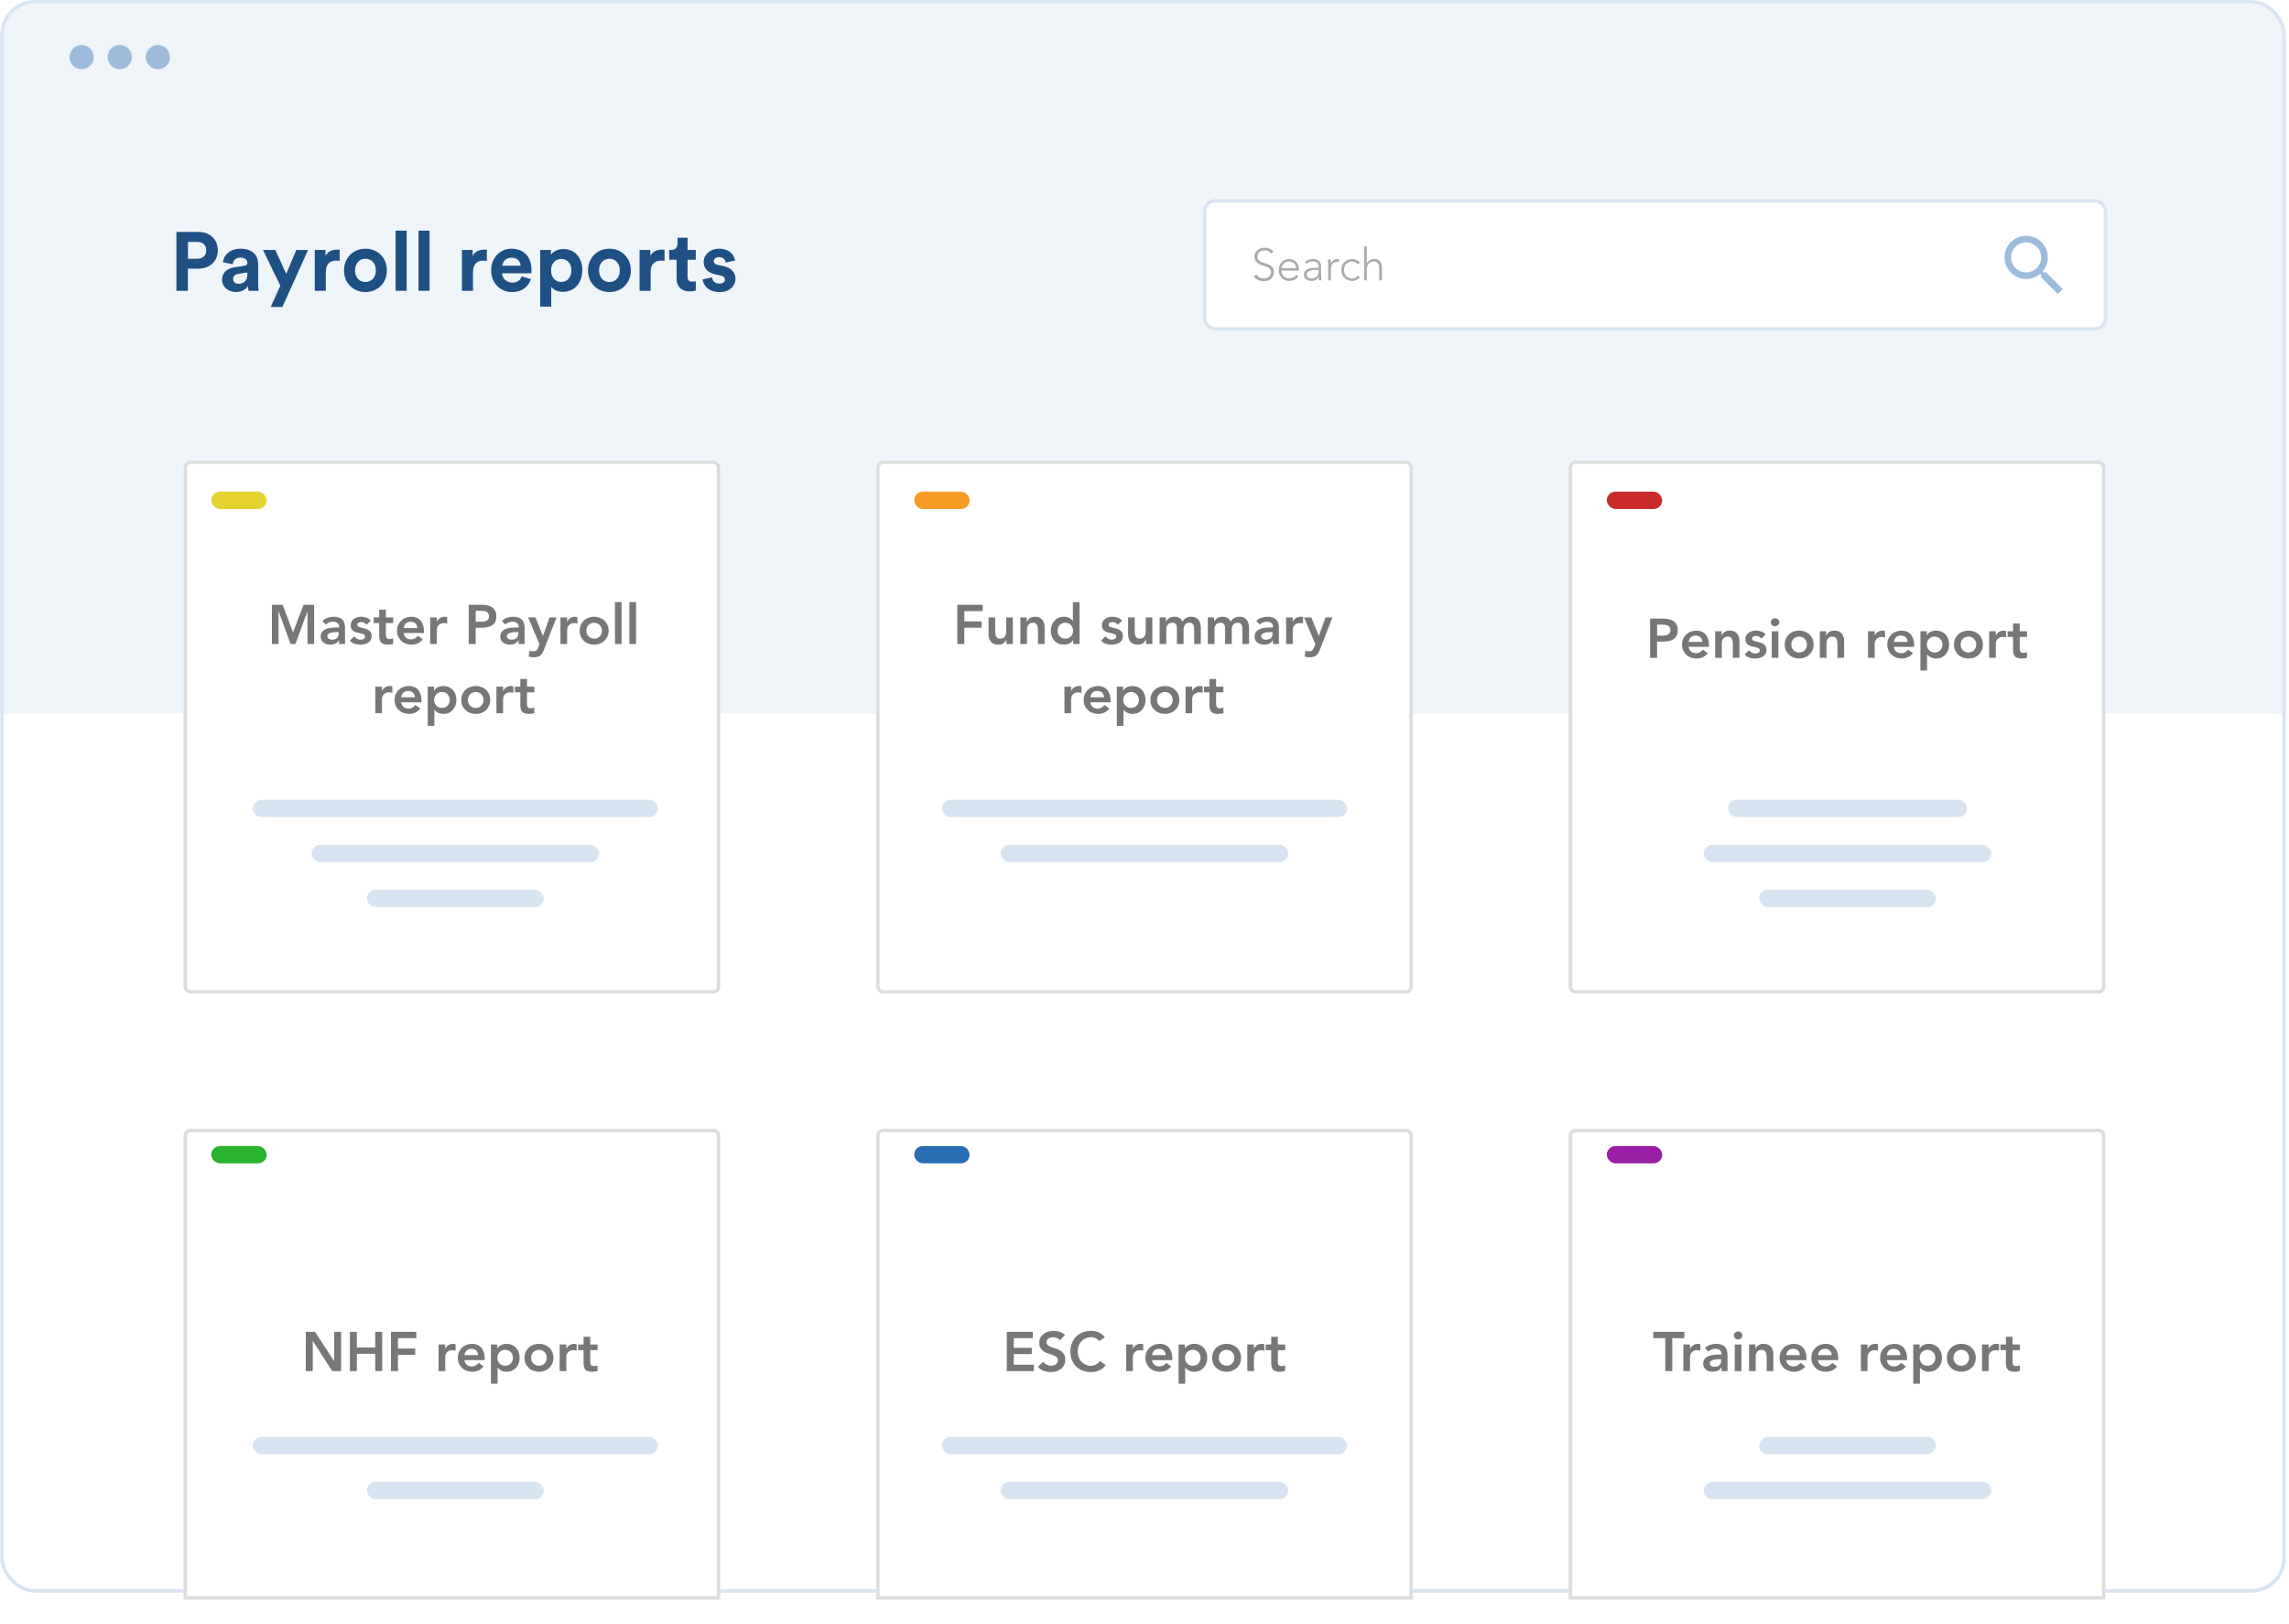 <svg width="661" height="469" viewBox="0 0 661 469" fill="none" xmlns="http://www.w3.org/2000/svg">
<rect x="0.584" y="0.5" width="659" height="459" rx="9.5" fill="white" stroke="#D8E4F1"/>
<path opacity="0.4" d="M0 11C0 5.477 4.477 1 10 1H650C655.523 1 660 5.477 660 11V206H0V11Z" fill="#D8E4F1"/>
<g filter="url(#filter0_d)">
<rect x="53" y="130" width="155" height="154" rx="2" fill="white"/>
<rect x="53.5" y="130.5" width="154" height="153" rx="1.5" stroke="#DDDDDD"/>
</g>
<g filter="url(#filter1_d)">
<path d="M53 325C53 323.895 53.895 323 55 323H206C207.105 323 208 323.895 208 325V459H53V325Z" fill="white"/>
<path d="M53.5 325C53.5 324.172 54.172 323.5 55 323.5H206C206.828 323.5 207.5 324.172 207.5 325V458.5H53.5V325Z" stroke="#DDDDDD"/>
</g>
<rect x="61" y="331" width="16" height="5" rx="2.5" fill="#29B32F"/>
<g filter="url(#filter2_d)">
<rect x="253" y="130" width="155" height="154" rx="2" fill="white"/>
<rect x="253.5" y="130.5" width="154" height="153" rx="1.5" stroke="#DDDDDD"/>
</g>
<g filter="url(#filter3_d)">
<path d="M253 325C253 323.895 253.895 323 255 323H406C407.105 323 408 323.895 408 325V459H253V325Z" fill="white"/>
<path d="M253.5 325C253.5 324.172 254.172 323.5 255 323.5H406C406.828 323.5 407.5 324.172 407.5 325V458.5H253.5V325Z" stroke="#DDDDDD"/>
</g>
<rect x="264" y="331" width="16" height="5" rx="2.5" fill="#296DB3"/>
<g filter="url(#filter4_d)">
<rect x="453" y="130" width="155" height="154" rx="2" fill="white"/>
<rect x="453.5" y="130.5" width="154" height="153" rx="1.5" stroke="#DDDDDD"/>
</g>
<g filter="url(#filter5_d)">
<path d="M453 325C453 323.895 453.895 323 455 323H606C607.105 323 608 323.895 608 325V459H453V325Z" fill="white"/>
<path d="M453.5 325C453.5 324.172 454.172 323.5 455 323.5H606C606.828 323.5 607.5 324.172 607.5 325V458.5H453.5V325Z" stroke="#DDDDDD"/>
</g>
<rect x="464" y="331" width="16" height="5" rx="2.5" fill="#991FA4"/>
<rect x="464" y="142" width="16" height="5" rx="2.5" fill="#C92B2B"/>
<rect x="264" y="142" width="16" height="5" rx="2.5" fill="#F79B24"/>
<rect x="61" y="142" width="16" height="5" rx="2.5" fill="#E4D22F"/>
<path d="M78.523 174.672H81.595L84.619 182.608L87.675 174.672H90.715V186H88.795V176.592H88.763L85.323 186H83.915L80.475 176.592H80.443V186H78.523V174.672ZM97.911 184.944H97.863C97.586 185.381 97.234 185.701 96.807 185.904C96.381 186.096 95.911 186.192 95.399 186.192C95.047 186.192 94.701 186.144 94.359 186.048C94.029 185.952 93.73 185.808 93.463 185.616C93.207 185.424 92.999 185.184 92.839 184.896C92.679 184.608 92.599 184.272 92.599 183.888C92.599 183.472 92.674 183.12 92.823 182.832C92.973 182.533 93.17 182.288 93.415 182.096C93.671 181.893 93.965 181.733 94.295 181.616C94.626 181.499 94.967 181.413 95.319 181.36C95.682 181.296 96.045 181.259 96.407 181.248C96.77 181.227 97.111 181.216 97.431 181.216H97.911V181.008C97.911 180.528 97.746 180.171 97.415 179.936C97.085 179.691 96.663 179.568 96.151 179.568C95.746 179.568 95.367 179.643 95.015 179.792C94.663 179.931 94.359 180.123 94.103 180.368L93.095 179.36C93.522 178.923 94.018 178.608 94.583 178.416C95.159 178.224 95.751 178.128 96.359 178.128C96.903 178.128 97.362 178.192 97.735 178.32C98.109 178.437 98.418 178.592 98.663 178.784C98.909 178.976 99.095 179.2 99.223 179.456C99.362 179.701 99.458 179.952 99.511 180.208C99.575 180.464 99.613 180.715 99.623 180.96C99.634 181.195 99.639 181.403 99.639 181.584V186H97.911V184.944ZM97.799 182.56H97.399C97.133 182.56 96.834 182.571 96.503 182.592C96.173 182.613 95.858 182.667 95.559 182.752C95.271 182.827 95.026 182.944 94.823 183.104C94.621 183.253 94.519 183.467 94.519 183.744C94.519 183.925 94.557 184.08 94.631 184.208C94.717 184.325 94.823 184.427 94.951 184.512C95.079 184.597 95.223 184.661 95.383 184.704C95.543 184.736 95.703 184.752 95.863 184.752C96.525 184.752 97.01 184.597 97.319 184.288C97.639 183.968 97.799 183.536 97.799 182.992V182.56ZM105.801 180.448C105.428 179.925 104.927 179.664 104.297 179.664C104.041 179.664 103.791 179.728 103.545 179.856C103.3 179.984 103.177 180.192 103.177 180.48C103.177 180.715 103.279 180.885 103.481 180.992C103.684 181.099 103.94 181.189 104.249 181.264C104.559 181.339 104.889 181.419 105.241 181.504C105.604 181.579 105.94 181.701 106.249 181.872C106.559 182.032 106.815 182.256 107.017 182.544C107.22 182.832 107.321 183.227 107.321 183.728C107.321 184.187 107.22 184.576 107.017 184.896C106.825 185.205 106.569 185.456 106.249 185.648C105.94 185.84 105.588 185.979 105.193 186.064C104.799 186.149 104.404 186.192 104.009 186.192C103.412 186.192 102.863 186.107 102.361 185.936C101.86 185.765 101.412 185.456 101.017 185.008L102.297 183.808C102.543 184.085 102.804 184.315 103.081 184.496C103.369 184.667 103.716 184.752 104.121 184.752C104.26 184.752 104.404 184.736 104.553 184.704C104.703 184.672 104.841 184.619 104.969 184.544C105.097 184.469 105.199 184.379 105.273 184.272C105.359 184.155 105.401 184.021 105.401 183.872C105.401 183.605 105.3 183.408 105.097 183.28C104.895 183.152 104.639 183.051 104.329 182.976C104.02 182.891 103.684 182.816 103.321 182.752C102.969 182.677 102.639 182.565 102.329 182.416C102.02 182.256 101.764 182.037 101.561 181.76C101.359 181.483 101.257 181.099 101.257 180.608C101.257 180.181 101.343 179.813 101.513 179.504C101.695 179.184 101.929 178.923 102.217 178.72C102.505 178.517 102.836 178.368 103.209 178.272C103.583 178.176 103.961 178.128 104.345 178.128C104.857 178.128 105.364 178.219 105.865 178.4C106.367 178.571 106.772 178.869 107.081 179.296L105.801 180.448ZM107.919 179.952V178.32H109.503V176.096H111.423V178.32H113.535V179.952H111.423V183.312C111.423 183.696 111.492 184 111.631 184.224C111.78 184.448 112.068 184.56 112.495 184.56C112.665 184.56 112.852 184.544 113.055 184.512C113.257 184.469 113.417 184.405 113.535 184.32V185.936C113.332 186.032 113.081 186.096 112.783 186.128C112.495 186.171 112.239 186.192 112.015 186.192C111.503 186.192 111.081 186.133 110.751 186.016C110.431 185.909 110.175 185.744 109.983 185.52C109.801 185.285 109.673 184.997 109.599 184.656C109.535 184.315 109.503 183.92 109.503 183.472V179.952H107.919ZM116.569 182.832C116.633 183.408 116.857 183.856 117.241 184.176C117.625 184.496 118.089 184.656 118.633 184.656C119.113 184.656 119.513 184.56 119.833 184.368C120.164 184.165 120.452 183.915 120.697 183.616L122.073 184.656C121.625 185.211 121.124 185.605 120.569 185.84C120.015 186.075 119.433 186.192 118.825 186.192C118.249 186.192 117.705 186.096 117.193 185.904C116.681 185.712 116.239 185.44 115.865 185.088C115.492 184.736 115.193 184.315 114.969 183.824C114.756 183.323 114.649 182.768 114.649 182.16C114.649 181.552 114.756 181.003 114.969 180.512C115.193 180.011 115.492 179.584 115.865 179.232C116.239 178.88 116.681 178.608 117.193 178.416C117.705 178.224 118.249 178.128 118.825 178.128C119.359 178.128 119.844 178.224 120.281 178.416C120.729 178.597 121.108 178.864 121.417 179.216C121.737 179.568 121.983 180.005 122.153 180.528C122.335 181.04 122.425 181.632 122.425 182.304V182.832H116.569ZM120.505 181.392C120.495 180.827 120.319 180.384 119.977 180.064C119.636 179.733 119.161 179.568 118.553 179.568C117.977 179.568 117.519 179.733 117.177 180.064C116.847 180.395 116.644 180.837 116.569 181.392H120.505ZM124.221 178.32H126.141V179.536H126.173C126.386 179.088 126.69 178.741 127.085 178.496C127.479 178.251 127.933 178.128 128.445 178.128C128.562 178.128 128.674 178.139 128.781 178.16C128.898 178.181 129.015 178.208 129.133 178.24V180.096C128.973 180.053 128.813 180.021 128.653 180C128.503 179.968 128.354 179.952 128.205 179.952C127.757 179.952 127.394 180.037 127.117 180.208C126.85 180.368 126.642 180.555 126.493 180.768C126.354 180.981 126.258 181.195 126.205 181.408C126.162 181.621 126.141 181.781 126.141 181.888V186H124.221V178.32ZM135.35 174.672H139.158C139.702 174.672 140.225 174.725 140.726 174.832C141.238 174.939 141.686 175.12 142.07 175.376C142.454 175.621 142.758 175.957 142.982 176.384C143.217 176.8 143.334 177.323 143.334 177.952C143.334 178.667 143.211 179.243 142.966 179.68C142.721 180.117 142.39 180.459 141.974 180.704C141.558 180.939 141.073 181.099 140.518 181.184C139.974 181.269 139.403 181.312 138.806 181.312H137.366V186H135.35V174.672ZM138.582 179.584C138.87 179.584 139.169 179.573 139.478 179.552C139.787 179.531 140.07 179.467 140.326 179.36C140.593 179.253 140.806 179.093 140.966 178.88C141.137 178.667 141.222 178.368 141.222 177.984C141.222 177.632 141.147 177.355 140.998 177.152C140.849 176.939 140.657 176.779 140.422 176.672C140.187 176.555 139.926 176.48 139.638 176.448C139.35 176.416 139.073 176.4 138.806 176.4H137.366V179.584H138.582ZM149.755 184.944H149.707C149.43 185.381 149.078 185.701 148.651 185.904C148.225 186.096 147.755 186.192 147.243 186.192C146.891 186.192 146.545 186.144 146.203 186.048C145.873 185.952 145.574 185.808 145.307 185.616C145.051 185.424 144.843 185.184 144.683 184.896C144.523 184.608 144.443 184.272 144.443 183.888C144.443 183.472 144.518 183.12 144.667 182.832C144.817 182.533 145.014 182.288 145.259 182.096C145.515 181.893 145.809 181.733 146.139 181.616C146.47 181.499 146.811 181.413 147.163 181.36C147.526 181.296 147.889 181.259 148.251 181.248C148.614 181.227 148.955 181.216 149.275 181.216H149.755V181.008C149.755 180.528 149.59 180.171 149.259 179.936C148.929 179.691 148.507 179.568 147.995 179.568C147.59 179.568 147.211 179.643 146.859 179.792C146.507 179.931 146.203 180.123 145.947 180.368L144.939 179.36C145.366 178.923 145.862 178.608 146.427 178.416C147.003 178.224 147.595 178.128 148.203 178.128C148.747 178.128 149.206 178.192 149.579 178.32C149.953 178.437 150.262 178.592 150.507 178.784C150.753 178.976 150.939 179.2 151.067 179.456C151.206 179.701 151.302 179.952 151.355 180.208C151.419 180.464 151.457 180.715 151.467 180.96C151.478 181.195 151.483 181.403 151.483 181.584V186H149.755V184.944ZM149.643 182.56H149.243C148.977 182.56 148.678 182.571 148.347 182.592C148.017 182.613 147.702 182.667 147.403 182.752C147.115 182.827 146.87 182.944 146.667 183.104C146.465 183.253 146.363 183.467 146.363 183.744C146.363 183.925 146.401 184.08 146.475 184.208C146.561 184.325 146.667 184.427 146.795 184.512C146.923 184.597 147.067 184.661 147.227 184.704C147.387 184.736 147.547 184.752 147.707 184.752C148.369 184.752 148.854 184.597 149.163 184.288C149.483 183.968 149.643 183.536 149.643 182.992V182.56ZM152.509 178.32H154.621L156.765 183.648H156.797L158.717 178.32H160.717L157.085 187.648C156.946 188.011 156.792 188.325 156.621 188.592C156.461 188.869 156.269 189.099 156.045 189.28C155.821 189.472 155.554 189.611 155.245 189.696C154.946 189.792 154.584 189.84 154.157 189.84C153.656 189.84 153.165 189.776 152.685 189.648L152.925 187.92C153.074 187.973 153.229 188.016 153.389 188.048C153.56 188.091 153.73 188.112 153.901 188.112C154.136 188.112 154.333 188.091 154.493 188.048C154.653 188.005 154.786 187.936 154.893 187.84C155.01 187.755 155.106 187.637 155.181 187.488C155.256 187.349 155.336 187.179 155.421 186.976L155.789 186.064L152.509 178.32ZM161.846 178.32H163.766V179.536H163.798C164.011 179.088 164.315 178.741 164.71 178.496C165.104 178.251 165.558 178.128 166.07 178.128C166.187 178.128 166.299 178.139 166.406 178.16C166.523 178.181 166.64 178.208 166.758 178.24V180.096C166.598 180.053 166.438 180.021 166.278 180C166.128 179.968 165.979 179.952 165.83 179.952C165.382 179.952 165.019 180.037 164.742 180.208C164.475 180.368 164.267 180.555 164.118 180.768C163.979 180.981 163.883 181.195 163.83 181.408C163.787 181.621 163.766 181.781 163.766 181.888V186H161.846V178.32ZM167.399 182.16C167.399 181.552 167.506 181.003 167.719 180.512C167.943 180.011 168.242 179.584 168.615 179.232C168.989 178.88 169.431 178.608 169.943 178.416C170.455 178.224 170.999 178.128 171.575 178.128C172.151 178.128 172.695 178.224 173.207 178.416C173.719 178.608 174.162 178.88 174.535 179.232C174.909 179.584 175.202 180.011 175.415 180.512C175.639 181.003 175.751 181.552 175.751 182.16C175.751 182.768 175.639 183.323 175.415 183.824C175.202 184.315 174.909 184.736 174.535 185.088C174.162 185.44 173.719 185.712 173.207 185.904C172.695 186.096 172.151 186.192 171.575 186.192C170.999 186.192 170.455 186.096 169.943 185.904C169.431 185.712 168.989 185.44 168.615 185.088C168.242 184.736 167.943 184.315 167.719 183.824C167.506 183.323 167.399 182.768 167.399 182.16ZM169.319 182.16C169.319 182.459 169.367 182.747 169.463 183.024C169.57 183.301 169.719 183.547 169.911 183.76C170.114 183.973 170.354 184.144 170.631 184.272C170.909 184.4 171.223 184.464 171.575 184.464C171.927 184.464 172.242 184.4 172.519 184.272C172.797 184.144 173.031 183.973 173.223 183.76C173.426 183.547 173.575 183.301 173.671 183.024C173.778 182.747 173.831 182.459 173.831 182.16C173.831 181.861 173.778 181.573 173.671 181.296C173.575 181.019 173.426 180.773 173.223 180.56C173.031 180.347 172.797 180.176 172.519 180.048C172.242 179.92 171.927 179.856 171.575 179.856C171.223 179.856 170.909 179.92 170.631 180.048C170.354 180.176 170.114 180.347 169.911 180.56C169.719 180.773 169.57 181.019 169.463 181.296C169.367 181.573 169.319 181.861 169.319 182.16ZM177.581 173.904H179.501V186H177.581V173.904ZM181.753 173.904H183.673V186H181.753V173.904ZM108.385 198.32H110.305V199.536H110.337C110.55 199.088 110.854 198.741 111.249 198.496C111.644 198.251 112.097 198.128 112.609 198.128C112.726 198.128 112.838 198.139 112.945 198.16C113.062 198.181 113.18 198.208 113.297 198.24V200.096C113.137 200.053 112.977 200.021 112.817 200C112.668 199.968 112.518 199.952 112.369 199.952C111.921 199.952 111.558 200.037 111.281 200.208C111.014 200.368 110.806 200.555 110.657 200.768C110.518 200.981 110.422 201.195 110.369 201.408C110.326 201.621 110.305 201.781 110.305 201.888V206H108.385V198.32ZM115.858 202.832C115.922 203.408 116.146 203.856 116.53 204.176C116.914 204.496 117.378 204.656 117.922 204.656C118.402 204.656 118.802 204.56 119.122 204.368C119.453 204.165 119.741 203.915 119.986 203.616L121.362 204.656C120.914 205.211 120.413 205.605 119.858 205.84C119.304 206.075 118.722 206.192 118.114 206.192C117.538 206.192 116.994 206.096 116.482 205.904C115.97 205.712 115.528 205.44 115.154 205.088C114.781 204.736 114.482 204.315 114.258 203.824C114.045 203.323 113.938 202.768 113.938 202.16C113.938 201.552 114.045 201.003 114.258 200.512C114.482 200.011 114.781 199.584 115.154 199.232C115.528 198.88 115.97 198.608 116.482 198.416C116.994 198.224 117.538 198.128 118.114 198.128C118.648 198.128 119.133 198.224 119.57 198.416C120.018 198.597 120.397 198.864 120.706 199.216C121.026 199.568 121.272 200.005 121.442 200.528C121.624 201.04 121.714 201.632 121.714 202.304V202.832H115.858ZM119.794 201.392C119.784 200.827 119.608 200.384 119.266 200.064C118.925 199.733 118.45 199.568 117.842 199.568C117.266 199.568 116.808 199.733 116.466 200.064C116.136 200.395 115.933 200.837 115.858 201.392H119.794ZM123.51 198.32H125.334V199.472H125.366C125.643 199.003 126.017 198.661 126.486 198.448C126.955 198.235 127.462 198.128 128.006 198.128C128.593 198.128 129.121 198.235 129.59 198.448C130.059 198.651 130.459 198.933 130.79 199.296C131.121 199.659 131.371 200.085 131.542 200.576C131.713 201.067 131.798 201.595 131.798 202.16C131.798 202.725 131.707 203.253 131.526 203.744C131.345 204.235 131.089 204.661 130.758 205.024C130.438 205.387 130.049 205.675 129.59 205.888C129.131 206.091 128.63 206.192 128.086 206.192C127.723 206.192 127.403 206.155 127.126 206.08C126.849 206.005 126.603 205.909 126.39 205.792C126.177 205.675 125.995 205.552 125.846 205.424C125.697 205.285 125.574 205.152 125.478 205.024H125.43V209.648H123.51V198.32ZM129.878 202.16C129.878 201.861 129.825 201.573 129.718 201.296C129.622 201.019 129.473 200.773 129.27 200.56C129.078 200.347 128.843 200.176 128.566 200.048C128.289 199.92 127.974 199.856 127.622 199.856C127.27 199.856 126.955 199.92 126.678 200.048C126.401 200.176 126.161 200.347 125.958 200.56C125.766 200.773 125.617 201.019 125.51 201.296C125.414 201.573 125.366 201.861 125.366 202.16C125.366 202.459 125.414 202.747 125.51 203.024C125.617 203.301 125.766 203.547 125.958 203.76C126.161 203.973 126.401 204.144 126.678 204.272C126.955 204.4 127.27 204.464 127.622 204.464C127.974 204.464 128.289 204.4 128.566 204.272C128.843 204.144 129.078 203.973 129.27 203.76C129.473 203.547 129.622 203.301 129.718 203.024C129.825 202.747 129.878 202.459 129.878 202.16ZM133.204 202.16C133.204 201.552 133.311 201.003 133.524 200.512C133.748 200.011 134.047 199.584 134.42 199.232C134.793 198.88 135.236 198.608 135.748 198.416C136.26 198.224 136.804 198.128 137.38 198.128C137.956 198.128 138.5 198.224 139.012 198.416C139.524 198.608 139.967 198.88 140.34 199.232C140.713 199.584 141.007 200.011 141.22 200.512C141.444 201.003 141.556 201.552 141.556 202.16C141.556 202.768 141.444 203.323 141.22 203.824C141.007 204.315 140.713 204.736 140.34 205.088C139.967 205.44 139.524 205.712 139.012 205.904C138.5 206.096 137.956 206.192 137.38 206.192C136.804 206.192 136.26 206.096 135.748 205.904C135.236 205.712 134.793 205.44 134.42 205.088C134.047 204.736 133.748 204.315 133.524 203.824C133.311 203.323 133.204 202.768 133.204 202.16ZM135.124 202.16C135.124 202.459 135.172 202.747 135.268 203.024C135.375 203.301 135.524 203.547 135.716 203.76C135.919 203.973 136.159 204.144 136.436 204.272C136.713 204.4 137.028 204.464 137.38 204.464C137.732 204.464 138.047 204.4 138.324 204.272C138.601 204.144 138.836 203.973 139.028 203.76C139.231 203.547 139.38 203.301 139.476 203.024C139.583 202.747 139.636 202.459 139.636 202.16C139.636 201.861 139.583 201.573 139.476 201.296C139.38 201.019 139.231 200.773 139.028 200.56C138.836 200.347 138.601 200.176 138.324 200.048C138.047 199.92 137.732 199.856 137.38 199.856C137.028 199.856 136.713 199.92 136.436 200.048C136.159 200.176 135.919 200.347 135.716 200.56C135.524 200.773 135.375 201.019 135.268 201.296C135.172 201.573 135.124 201.861 135.124 202.16ZM143.354 198.32H145.274V199.536H145.306C145.519 199.088 145.823 198.741 146.218 198.496C146.612 198.251 147.066 198.128 147.578 198.128C147.695 198.128 147.807 198.139 147.914 198.16C148.031 198.181 148.148 198.208 148.266 198.24V200.096C148.106 200.053 147.946 200.021 147.786 200C147.636 199.968 147.487 199.952 147.338 199.952C146.89 199.952 146.527 200.037 146.25 200.208C145.983 200.368 145.775 200.555 145.626 200.768C145.487 200.981 145.391 201.195 145.338 201.408C145.295 201.621 145.274 201.781 145.274 201.888V206H143.354V198.32ZM148.676 199.952V198.32H150.26V196.096H152.18V198.32H154.292V199.952H152.18V203.312C152.18 203.696 152.25 204 152.388 204.224C152.538 204.448 152.826 204.56 153.252 204.56C153.423 204.56 153.61 204.544 153.812 204.512C154.015 204.469 154.175 204.405 154.292 204.32V205.936C154.09 206.032 153.839 206.096 153.54 206.128C153.252 206.171 152.996 206.192 152.772 206.192C152.26 206.192 151.839 206.133 151.508 206.016C151.188 205.909 150.932 205.744 150.74 205.52C150.559 205.285 150.431 204.997 150.356 204.656C150.292 204.315 150.26 203.92 150.26 203.472V199.952H148.676Z" fill="#777777"/>
<rect x="73" y="231" width="117" height="5" rx="2.5" fill="#D8E4F1"/>
<rect x="90" y="244" width="83" height="5" rx="2.5" fill="#D8E4F1"/>
<rect x="106" y="257" width="51" height="5" rx="2.5" fill="#D8E4F1"/>
<rect x="73" y="415" width="117" height="5" rx="2.5" fill="#D8E4F1"/>
<rect x="106" y="428" width="51" height="5" rx="2.5" fill="#D8E4F1"/>
<rect x="272" y="415" width="117" height="5" rx="2.5" fill="#D8E4F1"/>
<rect x="289" y="428" width="83" height="5" rx="2.5" fill="#D8E4F1"/>
<rect width="83" height="5" rx="2.5" transform="matrix(1 0 0 -1 492 433)" fill="#D8E4F1"/>
<rect width="51" height="5" rx="2.5" transform="matrix(1 0 0 -1 508 420)" fill="#D8E4F1"/>
<rect x="272" y="231" width="117" height="5" rx="2.5" fill="#D8E4F1"/>
<rect x="289" y="244" width="83" height="5" rx="2.5" fill="#D8E4F1"/>
<rect x="499" y="231" width="69" height="5" rx="2.5" fill="#D8E4F1"/>
<rect x="492" y="244" width="83" height="5" rx="2.5" fill="#D8E4F1"/>
<rect x="508" y="257" width="51" height="5" rx="2.5" fill="#D8E4F1"/>
<path d="M276.452 174.672H283.764V176.496H278.468V179.472H283.46V181.296H278.468V186H276.452V174.672ZM292.471 186H290.647V184.768H290.615C290.434 185.152 290.156 185.488 289.783 185.776C289.41 186.053 288.903 186.192 288.263 186.192C287.751 186.192 287.314 186.112 286.951 185.952C286.599 185.781 286.311 185.557 286.087 185.28C285.863 184.992 285.703 184.667 285.607 184.304C285.511 183.941 285.463 183.563 285.463 183.168V178.32H287.383V182.208C287.383 182.421 287.394 182.661 287.415 182.928C287.436 183.184 287.49 183.429 287.575 183.664C287.671 183.888 287.81 184.08 287.991 184.24C288.183 184.389 288.45 184.464 288.791 184.464C289.111 184.464 289.378 184.411 289.591 184.304C289.815 184.197 289.996 184.053 290.135 183.872C290.284 183.691 290.391 183.483 290.455 183.248C290.519 183.013 290.551 182.768 290.551 182.512V178.32H292.471V186ZM294.651 178.32H296.475V179.552H296.507C296.688 179.168 296.965 178.837 297.339 178.56C297.712 178.272 298.219 178.128 298.859 178.128C299.371 178.128 299.803 178.213 300.155 178.384C300.517 178.555 300.811 178.779 301.035 179.056C301.259 179.333 301.419 179.653 301.515 180.016C301.611 180.379 301.659 180.757 301.659 181.152V186H299.739V182.112C299.739 181.899 299.728 181.664 299.707 181.408C299.685 181.141 299.627 180.896 299.531 180.672C299.445 180.437 299.307 180.245 299.115 180.096C298.923 179.936 298.661 179.856 298.331 179.856C298.011 179.856 297.739 179.909 297.515 180.016C297.301 180.123 297.12 180.267 296.971 180.448C296.832 180.629 296.731 180.837 296.667 181.072C296.603 181.307 296.571 181.552 296.571 181.808V186H294.651V178.32ZM309.918 184.848H309.886C309.609 185.317 309.235 185.659 308.766 185.872C308.297 186.085 307.79 186.192 307.246 186.192C306.649 186.192 306.115 186.091 305.646 185.888C305.187 185.675 304.793 185.387 304.462 185.024C304.131 184.661 303.881 184.235 303.71 183.744C303.539 183.253 303.454 182.725 303.454 182.16C303.454 181.595 303.545 181.067 303.726 180.576C303.907 180.085 304.158 179.659 304.478 179.296C304.809 178.933 305.203 178.651 305.662 178.448C306.121 178.235 306.622 178.128 307.166 178.128C307.529 178.128 307.849 178.165 308.126 178.24C308.403 178.315 308.649 178.411 308.862 178.528C309.075 178.645 309.257 178.773 309.406 178.912C309.555 179.04 309.678 179.168 309.774 179.296H309.822V173.904H311.742V186H309.918V184.848ZM305.374 182.16C305.374 182.459 305.422 182.747 305.518 183.024C305.625 183.301 305.774 183.547 305.966 183.76C306.169 183.973 306.409 184.144 306.686 184.272C306.963 184.4 307.278 184.464 307.63 184.464C307.982 184.464 308.297 184.4 308.574 184.272C308.851 184.144 309.086 183.973 309.278 183.76C309.481 183.547 309.63 183.301 309.726 183.024C309.833 182.747 309.886 182.459 309.886 182.16C309.886 181.861 309.833 181.573 309.726 181.296C309.63 181.019 309.481 180.773 309.278 180.56C309.086 180.347 308.851 180.176 308.574 180.048C308.297 179.92 307.982 179.856 307.63 179.856C307.278 179.856 306.963 179.92 306.686 180.048C306.409 180.176 306.169 180.347 305.966 180.56C305.774 180.773 305.625 181.019 305.518 181.296C305.422 181.573 305.374 181.861 305.374 182.16ZM322.747 180.448C322.373 179.925 321.872 179.664 321.243 179.664C320.987 179.664 320.736 179.728 320.491 179.856C320.245 179.984 320.123 180.192 320.123 180.48C320.123 180.715 320.224 180.885 320.427 180.992C320.629 181.099 320.885 181.189 321.195 181.264C321.504 181.339 321.835 181.419 322.187 181.504C322.549 181.579 322.885 181.701 323.195 181.872C323.504 182.032 323.76 182.256 323.963 182.544C324.165 182.832 324.267 183.227 324.267 183.728C324.267 184.187 324.165 184.576 323.963 184.896C323.771 185.205 323.515 185.456 323.195 185.648C322.885 185.84 322.533 185.979 322.139 186.064C321.744 186.149 321.349 186.192 320.955 186.192C320.357 186.192 319.808 186.107 319.307 185.936C318.805 185.765 318.357 185.456 317.963 185.008L319.243 183.808C319.488 184.085 319.749 184.315 320.027 184.496C320.315 184.667 320.661 184.752 321.067 184.752C321.205 184.752 321.349 184.736 321.499 184.704C321.648 184.672 321.787 184.619 321.915 184.544C322.043 184.469 322.144 184.379 322.219 184.272C322.304 184.155 322.347 184.021 322.347 183.872C322.347 183.605 322.245 183.408 322.043 183.28C321.84 183.152 321.584 183.051 321.275 182.976C320.965 182.891 320.629 182.816 320.267 182.752C319.915 182.677 319.584 182.565 319.275 182.416C318.965 182.256 318.709 182.037 318.507 181.76C318.304 181.483 318.203 181.099 318.203 180.608C318.203 180.181 318.288 179.813 318.459 179.504C318.64 179.184 318.875 178.923 319.163 178.72C319.451 178.517 319.781 178.368 320.155 178.272C320.528 178.176 320.907 178.128 321.291 178.128C321.803 178.128 322.309 178.219 322.811 178.4C323.312 178.571 323.717 178.869 324.027 179.296L322.747 180.448ZM332.768 186H330.944V184.768H330.912C330.731 185.152 330.453 185.488 330.08 185.776C329.707 186.053 329.2 186.192 328.56 186.192C328.048 186.192 327.611 186.112 327.248 185.952C326.896 185.781 326.608 185.557 326.384 185.28C326.16 184.992 326 184.667 325.904 184.304C325.808 183.941 325.76 183.563 325.76 183.168V178.32H327.68V182.208C327.68 182.421 327.691 182.661 327.712 182.928C327.733 183.184 327.787 183.429 327.872 183.664C327.968 183.888 328.107 184.08 328.288 184.24C328.48 184.389 328.747 184.464 329.088 184.464C329.408 184.464 329.675 184.411 329.888 184.304C330.112 184.197 330.293 184.053 330.432 183.872C330.581 183.691 330.688 183.483 330.752 183.248C330.816 183.013 330.848 182.768 330.848 182.512V178.32H332.768V186ZM334.867 178.32H336.691V179.52H336.723C336.894 179.157 337.166 178.837 337.539 178.56C337.923 178.272 338.435 178.128 339.075 178.128C340.281 178.128 341.081 178.603 341.475 179.552C341.753 179.061 342.099 178.704 342.515 178.48C342.931 178.245 343.427 178.128 344.003 178.128C344.515 178.128 344.947 178.213 345.299 178.384C345.651 178.555 345.934 178.789 346.147 179.088C346.371 179.387 346.531 179.739 346.627 180.144C346.723 180.539 346.771 180.965 346.771 181.424V186H344.851V181.648C344.851 181.413 344.83 181.189 344.787 180.976C344.745 180.752 344.67 180.56 344.563 180.4C344.457 180.229 344.313 180.096 344.131 180C343.95 179.904 343.715 179.856 343.427 179.856C343.129 179.856 342.873 179.915 342.659 180.032C342.457 180.139 342.286 180.288 342.147 180.48C342.019 180.661 341.923 180.875 341.859 181.12C341.806 181.355 341.779 181.595 341.779 181.84V186H339.859V181.424C339.859 180.944 339.758 180.565 339.555 180.288C339.353 180 339.017 179.856 338.547 179.856C338.227 179.856 337.955 179.909 337.731 180.016C337.518 180.123 337.337 180.267 337.187 180.448C337.049 180.629 336.947 180.837 336.883 181.072C336.819 181.307 336.787 181.552 336.787 181.808V186H334.867V178.32ZM348.789 178.32H350.613V179.52H350.645C350.816 179.157 351.088 178.837 351.461 178.56C351.845 178.272 352.357 178.128 352.997 178.128C354.203 178.128 355.003 178.603 355.397 179.552C355.675 179.061 356.021 178.704 356.437 178.48C356.853 178.245 357.349 178.128 357.925 178.128C358.437 178.128 358.869 178.213 359.221 178.384C359.573 178.555 359.856 178.789 360.069 179.088C360.293 179.387 360.453 179.739 360.549 180.144C360.645 180.539 360.693 180.965 360.693 181.424V186H358.773V181.648C358.773 181.413 358.752 181.189 358.709 180.976C358.667 180.752 358.592 180.56 358.485 180.4C358.379 180.229 358.235 180.096 358.053 180C357.872 179.904 357.637 179.856 357.349 179.856C357.051 179.856 356.795 179.915 356.581 180.032C356.379 180.139 356.208 180.288 356.069 180.48C355.941 180.661 355.845 180.875 355.781 181.12C355.728 181.355 355.701 181.595 355.701 181.84V186H353.781V181.424C353.781 180.944 353.68 180.565 353.477 180.288C353.275 180 352.939 179.856 352.469 179.856C352.149 179.856 351.877 179.909 351.653 180.016C351.44 180.123 351.259 180.267 351.109 180.448C350.971 180.629 350.869 180.837 350.805 181.072C350.741 181.307 350.709 181.552 350.709 181.808V186H348.789V178.32ZM367.591 184.944H367.543C367.266 185.381 366.914 185.701 366.487 185.904C366.06 186.096 365.591 186.192 365.079 186.192C364.727 186.192 364.38 186.144 364.039 186.048C363.708 185.952 363.41 185.808 363.143 185.616C362.887 185.424 362.679 185.184 362.519 184.896C362.359 184.608 362.279 184.272 362.279 183.888C362.279 183.472 362.354 183.12 362.503 182.832C362.652 182.533 362.85 182.288 363.095 182.096C363.351 181.893 363.644 181.733 363.975 181.616C364.306 181.499 364.647 181.413 364.999 181.36C365.362 181.296 365.724 181.259 366.087 181.248C366.45 181.227 366.791 181.216 367.111 181.216H367.591V181.008C367.591 180.528 367.426 180.171 367.095 179.936C366.764 179.691 366.343 179.568 365.831 179.568C365.426 179.568 365.047 179.643 364.695 179.792C364.343 179.931 364.039 180.123 363.783 180.368L362.775 179.36C363.202 178.923 363.698 178.608 364.263 178.416C364.839 178.224 365.431 178.128 366.039 178.128C366.583 178.128 367.042 178.192 367.415 178.32C367.788 178.437 368.098 178.592 368.343 178.784C368.588 178.976 368.775 179.2 368.903 179.456C369.042 179.701 369.138 179.952 369.191 180.208C369.255 180.464 369.292 180.715 369.303 180.96C369.314 181.195 369.319 181.403 369.319 181.584V186H367.591V184.944ZM367.479 182.56H367.079C366.812 182.56 366.514 182.571 366.183 182.592C365.852 182.613 365.538 182.667 365.239 182.752C364.951 182.827 364.706 182.944 364.503 183.104C364.3 183.253 364.199 183.467 364.199 183.744C364.199 183.925 364.236 184.08 364.311 184.208C364.396 184.325 364.503 184.427 364.631 184.512C364.759 184.597 364.903 184.661 365.063 184.704C365.223 184.736 365.383 184.752 365.543 184.752C366.204 184.752 366.69 184.597 366.999 184.288C367.319 183.968 367.479 183.536 367.479 182.992V182.56ZM371.385 178.32H373.305V179.536H373.337C373.55 179.088 373.854 178.741 374.249 178.496C374.644 178.251 375.097 178.128 375.609 178.128C375.726 178.128 375.838 178.139 375.945 178.16C376.062 178.181 376.18 178.208 376.297 178.24V180.096C376.137 180.053 375.977 180.021 375.817 180C375.668 179.968 375.518 179.952 375.369 179.952C374.921 179.952 374.558 180.037 374.281 180.208C374.014 180.368 373.806 180.555 373.657 180.768C373.518 180.981 373.422 181.195 373.369 181.408C373.326 181.621 373.305 181.781 373.305 181.888V186H371.385V178.32ZM376.564 178.32H378.676L380.82 183.648H380.852L382.772 178.32H384.772L381.14 187.648C381.001 188.011 380.846 188.325 380.676 188.592C380.516 188.869 380.324 189.099 380.1 189.28C379.876 189.472 379.609 189.611 379.3 189.696C379.001 189.792 378.638 189.84 378.212 189.84C377.71 189.84 377.22 189.776 376.74 189.648L376.98 187.92C377.129 187.973 377.284 188.016 377.444 188.048C377.614 188.091 377.785 188.112 377.956 188.112C378.19 188.112 378.388 188.091 378.548 188.048C378.708 188.005 378.841 187.936 378.948 187.84C379.065 187.755 379.161 187.637 379.236 187.488C379.31 187.349 379.39 187.179 379.476 186.976L379.844 186.064L376.564 178.32ZM307.385 198.32H309.305V199.536H309.337C309.55 199.088 309.854 198.741 310.249 198.496C310.644 198.251 311.097 198.128 311.609 198.128C311.726 198.128 311.838 198.139 311.945 198.16C312.062 198.181 312.18 198.208 312.297 198.24V200.096C312.137 200.053 311.977 200.021 311.817 200C311.668 199.968 311.518 199.952 311.369 199.952C310.921 199.952 310.558 200.037 310.281 200.208C310.014 200.368 309.806 200.555 309.657 200.768C309.518 200.981 309.422 201.195 309.369 201.408C309.326 201.621 309.305 201.781 309.305 201.888V206H307.385V198.32ZM314.858 202.832C314.922 203.408 315.146 203.856 315.53 204.176C315.914 204.496 316.378 204.656 316.922 204.656C317.402 204.656 317.802 204.56 318.122 204.368C318.453 204.165 318.741 203.915 318.986 203.616L320.362 204.656C319.914 205.211 319.413 205.605 318.858 205.84C318.304 206.075 317.722 206.192 317.114 206.192C316.538 206.192 315.994 206.096 315.482 205.904C314.97 205.712 314.528 205.44 314.154 205.088C313.781 204.736 313.482 204.315 313.258 203.824C313.045 203.323 312.938 202.768 312.938 202.16C312.938 201.552 313.045 201.003 313.258 200.512C313.482 200.011 313.781 199.584 314.154 199.232C314.528 198.88 314.97 198.608 315.482 198.416C315.994 198.224 316.538 198.128 317.114 198.128C317.648 198.128 318.133 198.224 318.57 198.416C319.018 198.597 319.397 198.864 319.706 199.216C320.026 199.568 320.272 200.005 320.442 200.528C320.624 201.04 320.714 201.632 320.714 202.304V202.832H314.858ZM318.794 201.392C318.784 200.827 318.608 200.384 318.266 200.064C317.925 199.733 317.45 199.568 316.842 199.568C316.266 199.568 315.808 199.733 315.466 200.064C315.136 200.395 314.933 200.837 314.858 201.392H318.794ZM322.51 198.32H324.334V199.472H324.366C324.643 199.003 325.017 198.661 325.486 198.448C325.955 198.235 326.462 198.128 327.006 198.128C327.593 198.128 328.121 198.235 328.59 198.448C329.059 198.651 329.459 198.933 329.79 199.296C330.121 199.659 330.371 200.085 330.542 200.576C330.713 201.067 330.798 201.595 330.798 202.16C330.798 202.725 330.707 203.253 330.526 203.744C330.345 204.235 330.089 204.661 329.758 205.024C329.438 205.387 329.049 205.675 328.59 205.888C328.131 206.091 327.63 206.192 327.086 206.192C326.723 206.192 326.403 206.155 326.126 206.08C325.849 206.005 325.603 205.909 325.39 205.792C325.177 205.675 324.995 205.552 324.846 205.424C324.697 205.285 324.574 205.152 324.478 205.024H324.43V209.648H322.51V198.32ZM328.878 202.16C328.878 201.861 328.825 201.573 328.718 201.296C328.622 201.019 328.473 200.773 328.27 200.56C328.078 200.347 327.843 200.176 327.566 200.048C327.289 199.92 326.974 199.856 326.622 199.856C326.27 199.856 325.955 199.92 325.678 200.048C325.401 200.176 325.161 200.347 324.958 200.56C324.766 200.773 324.617 201.019 324.51 201.296C324.414 201.573 324.366 201.861 324.366 202.16C324.366 202.459 324.414 202.747 324.51 203.024C324.617 203.301 324.766 203.547 324.958 203.76C325.161 203.973 325.401 204.144 325.678 204.272C325.955 204.4 326.27 204.464 326.622 204.464C326.974 204.464 327.289 204.4 327.566 204.272C327.843 204.144 328.078 203.973 328.27 203.76C328.473 203.547 328.622 203.301 328.718 203.024C328.825 202.747 328.878 202.459 328.878 202.16ZM332.204 202.16C332.204 201.552 332.311 201.003 332.524 200.512C332.748 200.011 333.047 199.584 333.42 199.232C333.793 198.88 334.236 198.608 334.748 198.416C335.26 198.224 335.804 198.128 336.38 198.128C336.956 198.128 337.5 198.224 338.012 198.416C338.524 198.608 338.967 198.88 339.34 199.232C339.713 199.584 340.007 200.011 340.22 200.512C340.444 201.003 340.556 201.552 340.556 202.16C340.556 202.768 340.444 203.323 340.22 203.824C340.007 204.315 339.713 204.736 339.34 205.088C338.967 205.44 338.524 205.712 338.012 205.904C337.5 206.096 336.956 206.192 336.38 206.192C335.804 206.192 335.26 206.096 334.748 205.904C334.236 205.712 333.793 205.44 333.42 205.088C333.047 204.736 332.748 204.315 332.524 203.824C332.311 203.323 332.204 202.768 332.204 202.16ZM334.124 202.16C334.124 202.459 334.172 202.747 334.268 203.024C334.375 203.301 334.524 203.547 334.716 203.76C334.919 203.973 335.159 204.144 335.436 204.272C335.713 204.4 336.028 204.464 336.38 204.464C336.732 204.464 337.047 204.4 337.324 204.272C337.601 204.144 337.836 203.973 338.028 203.76C338.231 203.547 338.38 203.301 338.476 203.024C338.583 202.747 338.636 202.459 338.636 202.16C338.636 201.861 338.583 201.573 338.476 201.296C338.38 201.019 338.231 200.773 338.028 200.56C337.836 200.347 337.601 200.176 337.324 200.048C337.047 199.92 336.732 199.856 336.38 199.856C336.028 199.856 335.713 199.92 335.436 200.048C335.159 200.176 334.919 200.347 334.716 200.56C334.524 200.773 334.375 201.019 334.268 201.296C334.172 201.573 334.124 201.861 334.124 202.16ZM342.354 198.32H344.274V199.536H344.306C344.519 199.088 344.823 198.741 345.218 198.496C345.612 198.251 346.066 198.128 346.578 198.128C346.695 198.128 346.807 198.139 346.914 198.16C347.031 198.181 347.148 198.208 347.266 198.24V200.096C347.106 200.053 346.946 200.021 346.786 200C346.636 199.968 346.487 199.952 346.338 199.952C345.89 199.952 345.527 200.037 345.25 200.208C344.983 200.368 344.775 200.555 344.626 200.768C344.487 200.981 344.391 201.195 344.338 201.408C344.295 201.621 344.274 201.781 344.274 201.888V206H342.354V198.32ZM347.676 199.952V198.32H349.26V196.096H351.18V198.32H353.292V199.952H351.18V203.312C351.18 203.696 351.25 204 351.388 204.224C351.538 204.448 351.826 204.56 352.252 204.56C352.423 204.56 352.61 204.544 352.812 204.512C353.015 204.469 353.175 204.405 353.292 204.32V205.936C353.09 206.032 352.839 206.096 352.54 206.128C352.252 206.171 351.996 206.192 351.772 206.192C351.26 206.192 350.839 206.133 350.508 206.016C350.188 205.909 349.932 205.744 349.74 205.52C349.559 205.285 349.431 204.997 349.356 204.656C349.292 204.315 349.26 203.92 349.26 203.472V199.952H347.676Z" fill="#777777"/>
<path d="M476.506 178.672H480.314C480.858 178.672 481.381 178.725 481.882 178.832C482.394 178.939 482.842 179.12 483.226 179.376C483.61 179.621 483.914 179.957 484.138 180.384C484.373 180.8 484.49 181.323 484.49 181.952C484.49 182.667 484.368 183.243 484.122 183.68C483.877 184.117 483.546 184.459 483.13 184.704C482.714 184.939 482.229 185.099 481.674 185.184C481.13 185.269 480.56 185.312 479.962 185.312H478.522V190H476.506V178.672ZM479.738 183.584C480.026 183.584 480.325 183.573 480.634 183.552C480.944 183.531 481.226 183.467 481.482 183.36C481.749 183.253 481.962 183.093 482.122 182.88C482.293 182.667 482.378 182.368 482.378 181.984C482.378 181.632 482.304 181.355 482.154 181.152C482.005 180.939 481.813 180.779 481.578 180.672C481.344 180.555 481.082 180.48 480.794 180.448C480.506 180.416 480.229 180.4 479.962 180.4H478.522V183.584H479.738ZM487.647 186.832C487.711 187.408 487.935 187.856 488.319 188.176C488.703 188.496 489.167 188.656 489.711 188.656C490.191 188.656 490.591 188.56 490.911 188.368C491.242 188.165 491.53 187.915 491.775 187.616L493.151 188.656C492.703 189.211 492.202 189.605 491.647 189.84C491.093 190.075 490.511 190.192 489.903 190.192C489.327 190.192 488.783 190.096 488.271 189.904C487.759 189.712 487.317 189.44 486.943 189.088C486.57 188.736 486.271 188.315 486.047 187.824C485.834 187.323 485.727 186.768 485.727 186.16C485.727 185.552 485.834 185.003 486.047 184.512C486.271 184.011 486.57 183.584 486.943 183.232C487.317 182.88 487.759 182.608 488.271 182.416C488.783 182.224 489.327 182.128 489.903 182.128C490.437 182.128 490.922 182.224 491.359 182.416C491.807 182.597 492.186 182.864 492.495 183.216C492.815 183.568 493.061 184.005 493.231 184.528C493.413 185.04 493.503 185.632 493.503 186.304V186.832H487.647ZM491.583 185.392C491.573 184.827 491.397 184.384 491.055 184.064C490.714 183.733 490.239 183.568 489.631 183.568C489.055 183.568 488.597 183.733 488.255 184.064C487.925 184.395 487.722 184.837 487.647 185.392H491.583ZM495.299 182.32H497.123V183.552H497.155C497.336 183.168 497.614 182.837 497.987 182.56C498.36 182.272 498.867 182.128 499.507 182.128C500.019 182.128 500.451 182.213 500.803 182.384C501.166 182.555 501.459 182.779 501.683 183.056C501.907 183.333 502.067 183.653 502.163 184.016C502.259 184.379 502.307 184.757 502.307 185.152V190H500.387V186.112C500.387 185.899 500.376 185.664 500.355 185.408C500.334 185.141 500.275 184.896 500.179 184.672C500.094 184.437 499.955 184.245 499.763 184.096C499.571 183.936 499.31 183.856 498.979 183.856C498.659 183.856 498.387 183.909 498.163 184.016C497.95 184.123 497.768 184.267 497.619 184.448C497.48 184.629 497.379 184.837 497.315 185.072C497.251 185.307 497.219 185.552 497.219 185.808V190H495.299V182.32ZM508.582 184.448C508.209 183.925 507.708 183.664 507.078 183.664C506.822 183.664 506.572 183.728 506.326 183.856C506.081 183.984 505.958 184.192 505.958 184.48C505.958 184.715 506.06 184.885 506.262 184.992C506.465 185.099 506.721 185.189 507.03 185.264C507.34 185.339 507.67 185.419 508.022 185.504C508.385 185.579 508.721 185.701 509.03 185.872C509.34 186.032 509.596 186.256 509.798 186.544C510.001 186.832 510.102 187.227 510.102 187.728C510.102 188.187 510.001 188.576 509.798 188.896C509.606 189.205 509.35 189.456 509.03 189.648C508.721 189.84 508.369 189.979 507.974 190.064C507.58 190.149 507.185 190.192 506.79 190.192C506.193 190.192 505.644 190.107 505.142 189.936C504.641 189.765 504.193 189.456 503.798 189.008L505.078 187.808C505.324 188.085 505.585 188.315 505.862 188.496C506.15 188.667 506.497 188.752 506.902 188.752C507.041 188.752 507.185 188.736 507.334 188.704C507.484 188.672 507.622 188.619 507.75 188.544C507.878 188.469 507.98 188.379 508.054 188.272C508.14 188.155 508.182 188.021 508.182 187.872C508.182 187.605 508.081 187.408 507.878 187.28C507.676 187.152 507.42 187.051 507.11 186.976C506.801 186.891 506.465 186.816 506.102 186.752C505.75 186.677 505.42 186.565 505.11 186.416C504.801 186.256 504.545 186.037 504.342 185.76C504.14 185.483 504.038 185.099 504.038 184.608C504.038 184.181 504.124 183.813 504.294 183.504C504.476 183.184 504.71 182.923 504.998 182.72C505.286 182.517 505.617 182.368 505.99 182.272C506.364 182.176 506.742 182.128 507.126 182.128C507.638 182.128 508.145 182.219 508.646 182.4C509.148 182.571 509.553 182.869 509.862 183.296L508.582 184.448ZM511.628 182.32H513.548V190H511.628V182.32ZM511.356 179.712C511.356 179.403 511.468 179.136 511.692 178.912C511.926 178.677 512.22 178.56 512.572 178.56C512.924 178.56 513.217 178.672 513.452 178.896C513.697 179.109 513.82 179.381 513.82 179.712C513.82 180.043 513.697 180.32 513.452 180.544C513.217 180.757 512.924 180.864 512.572 180.864C512.22 180.864 511.926 180.752 511.692 180.528C511.468 180.293 511.356 180.021 511.356 179.712ZM515.368 186.16C515.368 185.552 515.475 185.003 515.688 184.512C515.912 184.011 516.211 183.584 516.584 183.232C516.957 182.88 517.4 182.608 517.912 182.416C518.424 182.224 518.968 182.128 519.544 182.128C520.12 182.128 520.664 182.224 521.176 182.416C521.688 182.608 522.131 182.88 522.504 183.232C522.877 183.584 523.171 184.011 523.384 184.512C523.608 185.003 523.72 185.552 523.72 186.16C523.72 186.768 523.608 187.323 523.384 187.824C523.171 188.315 522.877 188.736 522.504 189.088C522.131 189.44 521.688 189.712 521.176 189.904C520.664 190.096 520.12 190.192 519.544 190.192C518.968 190.192 518.424 190.096 517.912 189.904C517.4 189.712 516.957 189.44 516.584 189.088C516.211 188.736 515.912 188.315 515.688 187.824C515.475 187.323 515.368 186.768 515.368 186.16ZM517.288 186.16C517.288 186.459 517.336 186.747 517.432 187.024C517.539 187.301 517.688 187.547 517.88 187.76C518.083 187.973 518.323 188.144 518.6 188.272C518.877 188.4 519.192 188.464 519.544 188.464C519.896 188.464 520.211 188.4 520.488 188.272C520.765 188.144 521 187.973 521.192 187.76C521.395 187.547 521.544 187.301 521.64 187.024C521.747 186.747 521.8 186.459 521.8 186.16C521.8 185.861 521.747 185.573 521.64 185.296C521.544 185.019 521.395 184.773 521.192 184.56C521 184.347 520.765 184.176 520.488 184.048C520.211 183.92 519.896 183.856 519.544 183.856C519.192 183.856 518.877 183.92 518.6 184.048C518.323 184.176 518.083 184.347 517.88 184.56C517.688 184.773 517.539 185.019 517.432 185.296C517.336 185.573 517.288 185.861 517.288 186.16ZM525.518 182.32H527.342V183.552H527.374C527.555 183.168 527.832 182.837 528.206 182.56C528.579 182.272 529.086 182.128 529.726 182.128C530.238 182.128 530.67 182.213 531.022 182.384C531.384 182.555 531.678 182.779 531.902 183.056C532.126 183.333 532.286 183.653 532.382 184.016C532.478 184.379 532.526 184.757 532.526 185.152V190H530.606V186.112C530.606 185.899 530.595 185.664 530.574 185.408C530.552 185.141 530.494 184.896 530.398 184.672C530.312 184.437 530.174 184.245 529.982 184.096C529.79 183.936 529.528 183.856 529.198 183.856C528.878 183.856 528.606 183.909 528.382 184.016C528.168 184.123 527.987 184.267 527.838 184.448C527.699 184.629 527.598 184.837 527.534 185.072C527.47 185.307 527.438 185.552 527.438 185.808V190H525.518V182.32ZM539.44 182.32H541.36V183.536H541.392C541.605 183.088 541.909 182.741 542.304 182.496C542.698 182.251 543.152 182.128 543.664 182.128C543.781 182.128 543.893 182.139 544 182.16C544.117 182.181 544.234 182.208 544.352 182.24V184.096C544.192 184.053 544.032 184.021 543.872 184C543.722 183.968 543.573 183.952 543.424 183.952C542.976 183.952 542.613 184.037 542.336 184.208C542.069 184.368 541.861 184.555 541.712 184.768C541.573 184.981 541.477 185.195 541.424 185.408C541.381 185.621 541.36 185.781 541.36 185.888V190H539.44V182.32ZM546.913 186.832C546.977 187.408 547.201 187.856 547.585 188.176C547.969 188.496 548.433 188.656 548.977 188.656C549.457 188.656 549.857 188.56 550.177 188.368C550.508 188.165 550.796 187.915 551.041 187.616L552.417 188.656C551.969 189.211 551.468 189.605 550.913 189.84C550.358 190.075 549.777 190.192 549.169 190.192C548.593 190.192 548.049 190.096 547.537 189.904C547.025 189.712 546.582 189.44 546.209 189.088C545.836 188.736 545.537 188.315 545.313 187.824C545.1 187.323 544.993 186.768 544.993 186.16C544.993 185.552 545.1 185.003 545.313 184.512C545.537 184.011 545.836 183.584 546.209 183.232C546.582 182.88 547.025 182.608 547.537 182.416C548.049 182.224 548.593 182.128 549.169 182.128C549.702 182.128 550.188 182.224 550.625 182.416C551.073 182.597 551.452 182.864 551.761 183.216C552.081 183.568 552.326 184.005 552.497 184.528C552.678 185.04 552.769 185.632 552.769 186.304V186.832H546.913ZM550.849 185.392C550.838 184.827 550.662 184.384 550.321 184.064C549.98 183.733 549.505 183.568 548.897 183.568C548.321 183.568 547.862 183.733 547.521 184.064C547.19 184.395 546.988 184.837 546.913 185.392H550.849ZM554.565 182.32H556.389V183.472H556.421C556.698 183.003 557.071 182.661 557.541 182.448C558.01 182.235 558.517 182.128 559.061 182.128C559.647 182.128 560.175 182.235 560.645 182.448C561.114 182.651 561.514 182.933 561.845 183.296C562.175 183.659 562.426 184.085 562.597 184.576C562.767 185.067 562.853 185.595 562.853 186.16C562.853 186.725 562.762 187.253 562.581 187.744C562.399 188.235 562.143 188.661 561.813 189.024C561.493 189.387 561.103 189.675 560.645 189.888C560.186 190.091 559.685 190.192 559.141 190.192C558.778 190.192 558.458 190.155 558.181 190.08C557.903 190.005 557.658 189.909 557.445 189.792C557.231 189.675 557.05 189.552 556.901 189.424C556.751 189.285 556.629 189.152 556.533 189.024H556.485V193.648H554.565V182.32ZM560.933 186.16C560.933 185.861 560.879 185.573 560.773 185.296C560.677 185.019 560.527 184.773 560.325 184.56C560.133 184.347 559.898 184.176 559.621 184.048C559.343 183.92 559.029 183.856 558.677 183.856C558.325 183.856 558.01 183.92 557.733 184.048C557.455 184.176 557.215 184.347 557.013 184.56C556.821 184.773 556.671 185.019 556.565 185.296C556.469 185.573 556.421 185.861 556.421 186.16C556.421 186.459 556.469 186.747 556.565 187.024C556.671 187.301 556.821 187.547 557.013 187.76C557.215 187.973 557.455 188.144 557.733 188.272C558.01 188.4 558.325 188.464 558.677 188.464C559.029 188.464 559.343 188.4 559.621 188.272C559.898 188.144 560.133 187.973 560.325 187.76C560.527 187.547 560.677 187.301 560.773 187.024C560.879 186.747 560.933 186.459 560.933 186.16ZM564.259 186.16C564.259 185.552 564.365 185.003 564.579 184.512C564.803 184.011 565.101 183.584 565.475 183.232C565.848 182.88 566.291 182.608 566.803 182.416C567.315 182.224 567.859 182.128 568.435 182.128C569.011 182.128 569.555 182.224 570.067 182.416C570.579 182.608 571.021 182.88 571.395 183.232C571.768 183.584 572.061 184.011 572.275 184.512C572.499 185.003 572.611 185.552 572.611 186.16C572.611 186.768 572.499 187.323 572.275 187.824C572.061 188.315 571.768 188.736 571.395 189.088C571.021 189.44 570.579 189.712 570.067 189.904C569.555 190.096 569.011 190.192 568.435 190.192C567.859 190.192 567.315 190.096 566.803 189.904C566.291 189.712 565.848 189.44 565.475 189.088C565.101 188.736 564.803 188.315 564.579 187.824C564.365 187.323 564.259 186.768 564.259 186.16ZM566.179 186.16C566.179 186.459 566.227 186.747 566.323 187.024C566.429 187.301 566.579 187.547 566.771 187.76C566.973 187.973 567.213 188.144 567.491 188.272C567.768 188.4 568.083 188.464 568.435 188.464C568.787 188.464 569.101 188.4 569.379 188.272C569.656 188.144 569.891 187.973 570.083 187.76C570.285 187.547 570.435 187.301 570.531 187.024C570.637 186.747 570.691 186.459 570.691 186.16C570.691 185.861 570.637 185.573 570.531 185.296C570.435 185.019 570.285 184.773 570.083 184.56C569.891 184.347 569.656 184.176 569.379 184.048C569.101 183.92 568.787 183.856 568.435 183.856C568.083 183.856 567.768 183.92 567.491 184.048C567.213 184.176 566.973 184.347 566.771 184.56C566.579 184.773 566.429 185.019 566.323 185.296C566.227 185.573 566.179 185.861 566.179 186.16ZM574.408 182.32H576.328V183.536H576.36C576.574 183.088 576.878 182.741 577.272 182.496C577.667 182.251 578.12 182.128 578.632 182.128C578.75 182.128 578.862 182.139 578.968 182.16C579.086 182.181 579.203 182.208 579.32 182.24V184.096C579.16 184.053 579 184.021 578.84 184C578.691 183.968 578.542 183.952 578.392 183.952C577.944 183.952 577.582 184.037 577.304 184.208C577.038 184.368 576.83 184.555 576.68 184.768C576.542 184.981 576.446 185.195 576.392 185.408C576.35 185.621 576.328 185.781 576.328 185.888V190H574.408V182.32ZM579.731 183.952V182.32H581.315V180.096H583.235V182.32H585.347V183.952H583.235V187.312C583.235 187.696 583.304 188 583.443 188.224C583.592 188.448 583.88 188.56 584.307 188.56C584.478 188.56 584.664 188.544 584.867 188.512C585.07 188.469 585.23 188.405 585.347 188.32V189.936C585.144 190.032 584.894 190.096 584.595 190.128C584.307 190.171 584.051 190.192 583.827 190.192C583.315 190.192 582.894 190.133 582.563 190.016C582.243 189.909 581.987 189.744 581.795 189.52C581.614 189.285 581.486 188.997 581.411 188.656C581.347 188.315 581.315 187.92 581.315 187.472V183.952H579.731Z" fill="#777777"/>
<path d="M88.303 384.672H90.975L96.463 393.088H96.495V384.672H98.511V396H95.951L90.351 387.312H90.319V396H88.303V384.672ZM101.037 384.672H103.053V389.184H108.349V384.672H110.365V396H108.349V391.008H103.053V396H101.037V384.672ZM112.897 384.672H120.209V386.496H114.913V389.472H119.905V391.296H114.913V396H112.897V384.672ZM126.643 388.32H128.563V389.536H128.595C128.808 389.088 129.112 388.741 129.507 388.496C129.901 388.251 130.355 388.128 130.867 388.128C130.984 388.128 131.096 388.139 131.203 388.16C131.32 388.181 131.437 388.208 131.555 388.24V390.096C131.395 390.053 131.235 390.021 131.075 390C130.925 389.968 130.776 389.952 130.627 389.952C130.179 389.952 129.816 390.037 129.539 390.208C129.272 390.368 129.064 390.555 128.915 390.768C128.776 390.981 128.68 391.195 128.627 391.408C128.584 391.621 128.563 391.781 128.563 391.888V396H126.643V388.32ZM134.116 392.832C134.18 393.408 134.404 393.856 134.788 394.176C135.172 394.496 135.636 394.656 136.18 394.656C136.66 394.656 137.06 394.56 137.38 394.368C137.711 394.165 137.999 393.915 138.244 393.616L139.62 394.656C139.172 395.211 138.671 395.605 138.116 395.84C137.562 396.075 136.98 396.192 136.372 396.192C135.796 396.192 135.252 396.096 134.74 395.904C134.228 395.712 133.786 395.44 133.412 395.088C133.039 394.736 132.74 394.315 132.516 393.824C132.303 393.323 132.196 392.768 132.196 392.16C132.196 391.552 132.303 391.003 132.516 390.512C132.74 390.011 133.039 389.584 133.412 389.232C133.786 388.88 134.228 388.608 134.74 388.416C135.252 388.224 135.796 388.128 136.372 388.128C136.906 388.128 137.391 388.224 137.828 388.416C138.276 388.597 138.655 388.864 138.964 389.216C139.284 389.568 139.53 390.005 139.7 390.528C139.882 391.04 139.972 391.632 139.972 392.304V392.832H134.116ZM138.052 391.392C138.042 390.827 137.866 390.384 137.524 390.064C137.183 389.733 136.708 389.568 136.1 389.568C135.524 389.568 135.066 389.733 134.724 390.064C134.394 390.395 134.191 390.837 134.116 391.392H138.052ZM141.768 388.32H143.592V389.472H143.624C143.901 389.003 144.274 388.661 144.744 388.448C145.213 388.235 145.72 388.128 146.264 388.128C146.85 388.128 147.378 388.235 147.848 388.448C148.317 388.651 148.717 388.933 149.048 389.296C149.378 389.659 149.629 390.085 149.8 390.576C149.97 391.067 150.056 391.595 150.056 392.16C150.056 392.725 149.965 393.253 149.784 393.744C149.602 394.235 149.346 394.661 149.016 395.024C148.696 395.387 148.306 395.675 147.848 395.888C147.389 396.091 146.888 396.192 146.344 396.192C145.981 396.192 145.661 396.155 145.384 396.08C145.106 396.005 144.861 395.909 144.648 395.792C144.434 395.675 144.253 395.552 144.104 395.424C143.954 395.285 143.832 395.152 143.736 395.024H143.688V399.648H141.768V388.32ZM148.136 392.16C148.136 391.861 148.082 391.573 147.976 391.296C147.88 391.019 147.73 390.773 147.528 390.56C147.336 390.347 147.101 390.176 146.824 390.048C146.546 389.92 146.232 389.856 145.88 389.856C145.528 389.856 145.213 389.92 144.936 390.048C144.658 390.176 144.418 390.347 144.216 390.56C144.024 390.773 143.874 391.019 143.768 391.296C143.672 391.573 143.624 391.861 143.624 392.16C143.624 392.459 143.672 392.747 143.768 393.024C143.874 393.301 144.024 393.547 144.216 393.76C144.418 393.973 144.658 394.144 144.936 394.272C145.213 394.4 145.528 394.464 145.88 394.464C146.232 394.464 146.546 394.4 146.824 394.272C147.101 394.144 147.336 393.973 147.528 393.76C147.73 393.547 147.88 393.301 147.976 393.024C148.082 392.747 148.136 392.459 148.136 392.16ZM151.462 392.16C151.462 391.552 151.568 391.003 151.782 390.512C152.006 390.011 152.304 389.584 152.678 389.232C153.051 388.88 153.494 388.608 154.006 388.416C154.518 388.224 155.062 388.128 155.638 388.128C156.214 388.128 156.758 388.224 157.27 388.416C157.782 388.608 158.224 388.88 158.598 389.232C158.971 389.584 159.264 390.011 159.478 390.512C159.702 391.003 159.814 391.552 159.814 392.16C159.814 392.768 159.702 393.323 159.478 393.824C159.264 394.315 158.971 394.736 158.598 395.088C158.224 395.44 157.782 395.712 157.27 395.904C156.758 396.096 156.214 396.192 155.638 396.192C155.062 396.192 154.518 396.096 154.006 395.904C153.494 395.712 153.051 395.44 152.678 395.088C152.304 394.736 152.006 394.315 151.782 393.824C151.568 393.323 151.462 392.768 151.462 392.16ZM153.382 392.16C153.382 392.459 153.43 392.747 153.526 393.024C153.632 393.301 153.782 393.547 153.974 393.76C154.176 393.973 154.416 394.144 154.694 394.272C154.971 394.4 155.286 394.464 155.638 394.464C155.99 394.464 156.304 394.4 156.582 394.272C156.859 394.144 157.094 393.973 157.286 393.76C157.488 393.547 157.638 393.301 157.734 393.024C157.84 392.747 157.894 392.459 157.894 392.16C157.894 391.861 157.84 391.573 157.734 391.296C157.638 391.019 157.488 390.773 157.286 390.56C157.094 390.347 156.859 390.176 156.582 390.048C156.304 389.92 155.99 389.856 155.638 389.856C155.286 389.856 154.971 389.92 154.694 390.048C154.416 390.176 154.176 390.347 153.974 390.56C153.782 390.773 153.632 391.019 153.526 391.296C153.43 391.573 153.382 391.861 153.382 392.16ZM161.611 388.32H163.531V389.536H163.563C163.777 389.088 164.081 388.741 164.475 388.496C164.87 388.251 165.323 388.128 165.835 388.128C165.953 388.128 166.065 388.139 166.171 388.16C166.289 388.181 166.406 388.208 166.523 388.24V390.096C166.363 390.053 166.203 390.021 166.043 390C165.894 389.968 165.745 389.952 165.595 389.952C165.147 389.952 164.785 390.037 164.507 390.208C164.241 390.368 164.033 390.555 163.883 390.768C163.745 390.981 163.649 391.195 163.595 391.408C163.553 391.621 163.531 391.781 163.531 391.888V396H161.611V388.32ZM166.934 389.952V388.32H168.518V386.096H170.438V388.32H172.55V389.952H170.438V393.312C170.438 393.696 170.508 394 170.646 394.224C170.796 394.448 171.084 394.56 171.51 394.56C171.681 394.56 171.868 394.544 172.07 394.512C172.273 394.469 172.433 394.405 172.55 394.32V395.936C172.348 396.032 172.097 396.096 171.798 396.128C171.51 396.171 171.254 396.192 171.03 396.192C170.518 396.192 170.097 396.133 169.766 396.016C169.446 395.909 169.19 395.744 168.998 395.52C168.817 395.285 168.689 394.997 168.614 394.656C168.55 394.315 168.518 393.92 168.518 393.472V389.952H166.934Z" fill="#777777"/>
<path d="M290.733 384.672H298.237V386.496H292.749V389.28H297.949V391.104H292.749V394.176H298.525V396H290.733V384.672ZM306.066 387.104C305.853 386.795 305.565 386.571 305.202 386.432C304.85 386.283 304.477 386.208 304.082 386.208C303.847 386.208 303.618 386.235 303.394 386.288C303.181 386.341 302.983 386.427 302.802 386.544C302.631 386.661 302.493 386.816 302.386 387.008C302.279 387.189 302.226 387.408 302.226 387.664C302.226 388.048 302.359 388.341 302.626 388.544C302.893 388.747 303.223 388.923 303.618 389.072C304.013 389.221 304.445 389.365 304.914 389.504C305.383 389.643 305.815 389.835 306.21 390.08C306.605 390.325 306.935 390.651 307.202 391.056C307.469 391.461 307.602 392 307.602 392.672C307.602 393.28 307.49 393.813 307.266 394.272C307.042 394.72 306.738 395.093 306.354 395.392C305.981 395.691 305.543 395.915 305.042 396.064C304.541 396.213 304.013 396.288 303.458 396.288C302.754 396.288 302.077 396.171 301.426 395.936C300.775 395.701 300.215 395.307 299.746 394.752L301.266 393.28C301.511 393.653 301.831 393.947 302.226 394.16C302.631 394.363 303.058 394.464 303.506 394.464C303.741 394.464 303.975 394.432 304.21 394.368C304.445 394.304 304.658 394.208 304.85 394.08C305.042 393.952 305.197 393.792 305.314 393.6C305.431 393.397 305.49 393.168 305.49 392.912C305.49 392.496 305.357 392.176 305.09 391.952C304.823 391.728 304.493 391.541 304.098 391.392C303.703 391.232 303.271 391.083 302.802 390.944C302.333 390.805 301.901 390.619 301.506 390.384C301.111 390.139 300.781 389.819 300.514 389.424C300.247 389.019 300.114 388.48 300.114 387.808C300.114 387.221 300.231 386.715 300.466 386.288C300.711 385.861 301.026 385.509 301.41 385.232C301.805 384.944 302.253 384.731 302.754 384.592C303.255 384.453 303.767 384.384 304.29 384.384C304.887 384.384 305.463 384.475 306.018 384.656C306.583 384.837 307.09 385.136 307.538 385.552L306.066 387.104ZM317.477 387.328C317.062 386.88 316.656 386.581 316.262 386.432C315.878 386.283 315.488 386.208 315.094 386.208C314.507 386.208 313.974 386.315 313.494 386.528C313.024 386.731 312.619 387.019 312.278 387.392C311.936 387.755 311.67 388.181 311.478 388.672C311.296 389.163 311.206 389.691 311.206 390.256C311.206 390.864 311.296 391.424 311.478 391.936C311.67 392.448 311.936 392.891 312.278 393.264C312.619 393.637 313.024 393.931 313.494 394.144C313.974 394.357 314.507 394.464 315.094 394.464C315.552 394.464 315.995 394.357 316.422 394.144C316.859 393.92 317.264 393.568 317.638 393.088L319.302 394.272C318.79 394.976 318.166 395.488 317.43 395.808C316.694 396.128 315.91 396.288 315.078 396.288C314.203 396.288 313.398 396.149 312.661 395.872C311.936 395.584 311.307 395.184 310.774 394.672C310.251 394.149 309.84 393.525 309.542 392.8C309.243 392.075 309.094 391.269 309.094 390.384C309.094 389.477 309.243 388.656 309.542 387.92C309.84 387.173 310.251 386.539 310.774 386.016C311.307 385.493 311.936 385.093 312.661 384.816C313.398 384.528 314.203 384.384 315.078 384.384C315.846 384.384 316.555 384.523 317.206 384.8C317.867 385.067 318.48 385.525 319.046 386.176L317.477 387.328ZM325.213 388.32H327.133V389.536H327.165C327.378 389.088 327.682 388.741 328.077 388.496C328.472 388.251 328.925 388.128 329.437 388.128C329.554 388.128 329.666 388.139 329.773 388.16C329.89 388.181 330.008 388.208 330.125 388.24V390.096C329.965 390.053 329.805 390.021 329.645 390C329.496 389.968 329.346 389.952 329.197 389.952C328.749 389.952 328.386 390.037 328.109 390.208C327.842 390.368 327.634 390.555 327.485 390.768C327.346 390.981 327.25 391.195 327.197 391.408C327.154 391.621 327.133 391.781 327.133 391.888V396H325.213V388.32ZM332.687 392.832C332.751 393.408 332.975 393.856 333.359 394.176C333.743 394.496 334.207 394.656 334.751 394.656C335.231 394.656 335.631 394.56 335.951 394.368C336.281 394.165 336.569 393.915 336.815 393.616L338.191 394.656C337.743 395.211 337.241 395.605 336.687 395.84C336.132 396.075 335.551 396.192 334.943 396.192C334.367 396.192 333.823 396.096 333.311 395.904C332.799 395.712 332.356 395.44 331.983 395.088C331.609 394.736 331.311 394.315 331.087 393.824C330.873 393.323 330.767 392.768 330.767 392.16C330.767 391.552 330.873 391.003 331.087 390.512C331.311 390.011 331.609 389.584 331.983 389.232C332.356 388.88 332.799 388.608 333.311 388.416C333.823 388.224 334.367 388.128 334.943 388.128C335.476 388.128 335.961 388.224 336.399 388.416C336.847 388.597 337.225 388.864 337.535 389.216C337.855 389.568 338.1 390.005 338.271 390.528C338.452 391.04 338.543 391.632 338.543 392.304V392.832H332.687ZM336.623 391.392C336.612 390.827 336.436 390.384 336.095 390.064C335.753 389.733 335.279 389.568 334.671 389.568C334.095 389.568 333.636 389.733 333.295 390.064C332.964 390.395 332.761 390.837 332.687 391.392H336.623ZM340.338 388.32H342.162V389.472H342.194C342.471 389.003 342.845 388.661 343.314 388.448C343.783 388.235 344.29 388.128 344.834 388.128C345.421 388.128 345.949 388.235 346.418 388.448C346.887 388.651 347.287 388.933 347.618 389.296C347.949 389.659 348.199 390.085 348.37 390.576C348.541 391.067 348.626 391.595 348.626 392.16C348.626 392.725 348.535 393.253 348.354 393.744C348.173 394.235 347.917 394.661 347.586 395.024C347.266 395.387 346.877 395.675 346.418 395.888C345.959 396.091 345.458 396.192 344.914 396.192C344.551 396.192 344.231 396.155 343.954 396.08C343.677 396.005 343.431 395.909 343.218 395.792C343.005 395.675 342.823 395.552 342.674 395.424C342.525 395.285 342.402 395.152 342.306 395.024H342.258V399.648H340.338V388.32ZM346.706 392.16C346.706 391.861 346.653 391.573 346.546 391.296C346.45 391.019 346.301 390.773 346.098 390.56C345.906 390.347 345.671 390.176 345.394 390.048C345.117 389.92 344.802 389.856 344.45 389.856C344.098 389.856 343.783 389.92 343.506 390.048C343.229 390.176 342.989 390.347 342.786 390.56C342.594 390.773 342.445 391.019 342.338 391.296C342.242 391.573 342.194 391.861 342.194 392.16C342.194 392.459 342.242 392.747 342.338 393.024C342.445 393.301 342.594 393.547 342.786 393.76C342.989 393.973 343.229 394.144 343.506 394.272C343.783 394.4 344.098 394.464 344.45 394.464C344.802 394.464 345.117 394.4 345.394 394.272C345.671 394.144 345.906 393.973 346.098 393.76C346.301 393.547 346.45 393.301 346.546 393.024C346.653 392.747 346.706 392.459 346.706 392.16ZM350.032 392.16C350.032 391.552 350.139 391.003 350.352 390.512C350.576 390.011 350.875 389.584 351.248 389.232C351.621 388.88 352.064 388.608 352.576 388.416C353.088 388.224 353.632 388.128 354.208 388.128C354.784 388.128 355.328 388.224 355.84 388.416C356.352 388.608 356.795 388.88 357.168 389.232C357.541 389.584 357.835 390.011 358.048 390.512C358.272 391.003 358.384 391.552 358.384 392.16C358.384 392.768 358.272 393.323 358.048 393.824C357.835 394.315 357.541 394.736 357.168 395.088C356.795 395.44 356.352 395.712 355.84 395.904C355.328 396.096 354.784 396.192 354.208 396.192C353.632 396.192 353.088 396.096 352.576 395.904C352.064 395.712 351.621 395.44 351.248 395.088C350.875 394.736 350.576 394.315 350.352 393.824C350.139 393.323 350.032 392.768 350.032 392.16ZM351.952 392.16C351.952 392.459 352 392.747 352.096 393.024C352.203 393.301 352.352 393.547 352.544 393.76C352.747 393.973 352.987 394.144 353.264 394.272C353.541 394.4 353.856 394.464 354.208 394.464C354.56 394.464 354.875 394.4 355.152 394.272C355.429 394.144 355.664 393.973 355.856 393.76C356.059 393.547 356.208 393.301 356.304 393.024C356.411 392.747 356.464 392.459 356.464 392.16C356.464 391.861 356.411 391.573 356.304 391.296C356.208 391.019 356.059 390.773 355.856 390.56C355.664 390.347 355.429 390.176 355.152 390.048C354.875 389.92 354.56 389.856 354.208 389.856C353.856 389.856 353.541 389.92 353.264 390.048C352.987 390.176 352.747 390.347 352.544 390.56C352.352 390.773 352.203 391.019 352.096 391.296C352 391.573 351.952 391.861 351.952 392.16ZM360.182 388.32H362.102V389.536H362.134C362.347 389.088 362.651 388.741 363.046 388.496C363.44 388.251 363.894 388.128 364.406 388.128C364.523 388.128 364.635 388.139 364.742 388.16C364.859 388.181 364.976 388.208 365.094 388.24V390.096C364.934 390.053 364.774 390.021 364.614 390C364.464 389.968 364.315 389.952 364.166 389.952C363.718 389.952 363.355 390.037 363.078 390.208C362.811 390.368 362.603 390.555 362.454 390.768C362.315 390.981 362.219 391.195 362.166 391.408C362.123 391.621 362.102 391.781 362.102 391.888V396H360.182V388.32ZM365.505 389.952V388.32H367.089V386.096H369.009V388.32H371.121V389.952H369.009V393.312C369.009 393.696 369.078 394 369.217 394.224C369.366 394.448 369.654 394.56 370.081 394.56C370.251 394.56 370.438 394.544 370.641 394.512C370.843 394.469 371.003 394.405 371.121 394.32V395.936C370.918 396.032 370.667 396.096 370.369 396.128C370.081 396.171 369.825 396.192 369.601 396.192C369.089 396.192 368.667 396.133 368.337 396.016C368.017 395.909 367.761 395.744 367.569 395.52C367.387 395.285 367.259 394.997 367.185 394.656C367.121 394.315 367.089 393.92 367.089 393.472V389.952H365.505Z" fill="#777777"/>
<path d="M480.889 386.496H477.417V384.672H486.377V386.496H482.905V396H480.889V386.496ZM486.111 388.32H488.031V389.536H488.063C488.277 389.088 488.581 388.741 488.975 388.496C489.37 388.251 489.823 388.128 490.335 388.128C490.453 388.128 490.565 388.139 490.671 388.16C490.789 388.181 490.906 388.208 491.023 388.24V390.096C490.863 390.053 490.703 390.021 490.543 390C490.394 389.968 490.245 389.952 490.095 389.952C489.647 389.952 489.285 390.037 489.007 390.208C488.741 390.368 488.533 390.555 488.383 390.768C488.245 390.981 488.149 391.195 488.095 391.408C488.053 391.621 488.031 391.781 488.031 391.888V396H486.111V388.32ZM497.13 394.944H497.082C496.805 395.381 496.453 395.701 496.026 395.904C495.6 396.096 495.13 396.192 494.618 396.192C494.266 396.192 493.92 396.144 493.578 396.048C493.248 395.952 492.949 395.808 492.682 395.616C492.426 395.424 492.218 395.184 492.058 394.896C491.898 394.608 491.818 394.272 491.818 393.888C491.818 393.472 491.893 393.12 492.042 392.832C492.192 392.533 492.389 392.288 492.634 392.096C492.89 391.893 493.184 391.733 493.514 391.616C493.845 391.499 494.186 391.413 494.538 391.36C494.901 391.296 495.264 391.259 495.626 391.248C495.989 391.227 496.33 391.216 496.65 391.216H497.13V391.008C497.13 390.528 496.965 390.171 496.634 389.936C496.304 389.691 495.882 389.568 495.37 389.568C494.965 389.568 494.586 389.643 494.234 389.792C493.882 389.931 493.578 390.123 493.322 390.368L492.314 389.36C492.741 388.923 493.237 388.608 493.802 388.416C494.378 388.224 494.97 388.128 495.578 388.128C496.122 388.128 496.581 388.192 496.954 388.32C497.328 388.437 497.637 388.592 497.882 388.784C498.128 388.976 498.314 389.2 498.442 389.456C498.581 389.701 498.677 389.952 498.73 390.208C498.794 390.464 498.832 390.715 498.842 390.96C498.853 391.195 498.858 391.403 498.858 391.584V396H497.13V394.944ZM497.018 392.56H496.618C496.352 392.56 496.053 392.571 495.722 392.592C495.392 392.613 495.077 392.667 494.778 392.752C494.49 392.827 494.245 392.944 494.042 393.104C493.84 393.253 493.738 393.467 493.738 393.744C493.738 393.925 493.776 394.08 493.85 394.208C493.936 394.325 494.042 394.427 494.17 394.512C494.298 394.597 494.442 394.661 494.602 394.704C494.762 394.736 494.922 394.752 495.082 394.752C495.744 394.752 496.229 394.597 496.538 394.288C496.858 393.968 497.018 393.536 497.018 392.992V392.56ZM500.956 388.32H502.876V396H500.956V388.32ZM500.684 385.712C500.684 385.403 500.796 385.136 501.02 384.912C501.255 384.677 501.548 384.56 501.9 384.56C502.252 384.56 502.545 384.672 502.78 384.896C503.025 385.109 503.148 385.381 503.148 385.712C503.148 386.043 503.025 386.32 502.78 386.544C502.545 386.757 502.252 386.864 501.9 386.864C501.548 386.864 501.255 386.752 501.02 386.528C500.796 386.293 500.684 386.021 500.684 385.712ZM505.08 388.32H506.904V389.552H506.936C507.118 389.168 507.395 388.837 507.768 388.56C508.142 388.272 508.648 388.128 509.288 388.128C509.8 388.128 510.232 388.213 510.584 388.384C510.947 388.555 511.24 388.779 511.464 389.056C511.688 389.333 511.848 389.653 511.944 390.016C512.04 390.379 512.088 390.757 512.088 391.152V396H510.168V392.112C510.168 391.899 510.158 391.664 510.136 391.408C510.115 391.141 510.056 390.896 509.96 390.672C509.875 390.437 509.736 390.245 509.544 390.096C509.352 389.936 509.091 389.856 508.76 389.856C508.44 389.856 508.168 389.909 507.944 390.016C507.731 390.123 507.55 390.267 507.4 390.448C507.262 390.629 507.16 390.837 507.096 391.072C507.032 391.307 507 391.552 507 391.808V396H505.08V388.32ZM515.804 392.832C515.868 393.408 516.092 393.856 516.476 394.176C516.86 394.496 517.324 394.656 517.868 394.656C518.348 394.656 518.748 394.56 519.068 394.368C519.398 394.165 519.686 393.915 519.932 393.616L521.308 394.656C520.86 395.211 520.358 395.605 519.804 395.84C519.249 396.075 518.668 396.192 518.06 396.192C517.484 396.192 516.94 396.096 516.428 395.904C515.916 395.712 515.473 395.44 515.1 395.088C514.726 394.736 514.428 394.315 514.204 393.824C513.99 393.323 513.884 392.768 513.884 392.16C513.884 391.552 513.99 391.003 514.204 390.512C514.428 390.011 514.726 389.584 515.1 389.232C515.473 388.88 515.916 388.608 516.428 388.416C516.94 388.224 517.484 388.128 518.06 388.128C518.593 388.128 519.078 388.224 519.516 388.416C519.964 388.597 520.342 388.864 520.652 389.216C520.972 389.568 521.217 390.005 521.388 390.528C521.569 391.04 521.66 391.632 521.66 392.304V392.832H515.804ZM519.74 391.392C519.729 390.827 519.553 390.384 519.212 390.064C518.87 389.733 518.396 389.568 517.788 389.568C517.212 389.568 516.753 389.733 516.412 390.064C516.081 390.395 515.878 390.837 515.804 391.392H519.74ZM524.991 392.832C525.055 393.408 525.279 393.856 525.663 394.176C526.047 394.496 526.511 394.656 527.055 394.656C527.535 394.656 527.935 394.56 528.255 394.368C528.586 394.165 528.874 393.915 529.119 393.616L530.495 394.656C530.047 395.211 529.546 395.605 528.991 395.84C528.437 396.075 527.855 396.192 527.247 396.192C526.671 396.192 526.127 396.096 525.615 395.904C525.103 395.712 524.661 395.44 524.287 395.088C523.914 394.736 523.615 394.315 523.391 393.824C523.178 393.323 523.071 392.768 523.071 392.16C523.071 391.552 523.178 391.003 523.391 390.512C523.615 390.011 523.914 389.584 524.287 389.232C524.661 388.88 525.103 388.608 525.615 388.416C526.127 388.224 526.671 388.128 527.247 388.128C527.781 388.128 528.266 388.224 528.703 388.416C529.151 388.597 529.53 388.864 529.839 389.216C530.159 389.568 530.405 390.005 530.575 390.528C530.757 391.04 530.847 391.632 530.847 392.304V392.832H524.991ZM528.927 391.392C528.917 390.827 528.741 390.384 528.399 390.064C528.058 389.733 527.583 389.568 526.975 389.568C526.399 389.568 525.941 389.733 525.599 390.064C525.269 390.395 525.066 390.837 524.991 391.392H528.927ZM537.377 388.32H539.297V389.536H539.329C539.542 389.088 539.846 388.741 540.241 388.496C540.636 388.251 541.089 388.128 541.601 388.128C541.718 388.128 541.83 388.139 541.937 388.16C542.054 388.181 542.172 388.208 542.289 388.24V390.096C542.129 390.053 541.969 390.021 541.809 390C541.66 389.968 541.51 389.952 541.361 389.952C540.913 389.952 540.55 390.037 540.273 390.208C540.006 390.368 539.798 390.555 539.649 390.768C539.51 390.981 539.414 391.195 539.361 391.408C539.318 391.621 539.297 391.781 539.297 391.888V396H537.377V388.32ZM544.851 392.832C544.915 393.408 545.139 393.856 545.523 394.176C545.907 394.496 546.371 394.656 546.915 394.656C547.395 394.656 547.795 394.56 548.115 394.368C548.445 394.165 548.733 393.915 548.979 393.616L550.355 394.656C549.907 395.211 549.405 395.605 548.851 395.84C548.296 396.075 547.715 396.192 547.107 396.192C546.531 396.192 545.987 396.096 545.475 395.904C544.963 395.712 544.52 395.44 544.147 395.088C543.773 394.736 543.475 394.315 543.251 393.824C543.037 393.323 542.931 392.768 542.931 392.16C542.931 391.552 543.037 391.003 543.251 390.512C543.475 390.011 543.773 389.584 544.147 389.232C544.52 388.88 544.963 388.608 545.475 388.416C545.987 388.224 546.531 388.128 547.107 388.128C547.64 388.128 548.125 388.224 548.563 388.416C549.011 388.597 549.389 388.864 549.699 389.216C550.019 389.568 550.264 390.005 550.435 390.528C550.616 391.04 550.707 391.632 550.707 392.304V392.832H544.851ZM548.787 391.392C548.776 390.827 548.6 390.384 548.259 390.064C547.917 389.733 547.443 389.568 546.835 389.568C546.259 389.568 545.8 389.733 545.459 390.064C545.128 390.395 544.925 390.837 544.851 391.392H548.787ZM552.502 388.32H554.326V389.472H554.358C554.635 389.003 555.009 388.661 555.478 388.448C555.947 388.235 556.454 388.128 556.998 388.128C557.585 388.128 558.113 388.235 558.582 388.448C559.051 388.651 559.451 388.933 559.782 389.296C560.113 389.659 560.363 390.085 560.534 390.576C560.705 391.067 560.79 391.595 560.79 392.16C560.79 392.725 560.699 393.253 560.518 393.744C560.337 394.235 560.081 394.661 559.75 395.024C559.43 395.387 559.041 395.675 558.582 395.888C558.123 396.091 557.622 396.192 557.078 396.192C556.715 396.192 556.395 396.155 556.118 396.08C555.841 396.005 555.595 395.909 555.382 395.792C555.169 395.675 554.987 395.552 554.838 395.424C554.689 395.285 554.566 395.152 554.47 395.024H554.422V399.648H552.502V388.32ZM558.87 392.16C558.87 391.861 558.817 391.573 558.71 391.296C558.614 391.019 558.465 390.773 558.262 390.56C558.07 390.347 557.835 390.176 557.558 390.048C557.281 389.92 556.966 389.856 556.614 389.856C556.262 389.856 555.947 389.92 555.67 390.048C555.393 390.176 555.153 390.347 554.95 390.56C554.758 390.773 554.609 391.019 554.502 391.296C554.406 391.573 554.358 391.861 554.358 392.16C554.358 392.459 554.406 392.747 554.502 393.024C554.609 393.301 554.758 393.547 554.95 393.76C555.153 393.973 555.393 394.144 555.67 394.272C555.947 394.4 556.262 394.464 556.614 394.464C556.966 394.464 557.281 394.4 557.558 394.272C557.835 394.144 558.07 393.973 558.262 393.76C558.465 393.547 558.614 393.301 558.71 393.024C558.817 392.747 558.87 392.459 558.87 392.16ZM562.196 392.16C562.196 391.552 562.303 391.003 562.516 390.512C562.74 390.011 563.039 389.584 563.412 389.232C563.786 388.88 564.228 388.608 564.74 388.416C565.252 388.224 565.796 388.128 566.372 388.128C566.948 388.128 567.492 388.224 568.004 388.416C568.516 388.608 568.959 388.88 569.332 389.232C569.706 389.584 569.999 390.011 570.212 390.512C570.436 391.003 570.548 391.552 570.548 392.16C570.548 392.768 570.436 393.323 570.212 393.824C569.999 394.315 569.706 394.736 569.332 395.088C568.959 395.44 568.516 395.712 568.004 395.904C567.492 396.096 566.948 396.192 566.372 396.192C565.796 396.192 565.252 396.096 564.74 395.904C564.228 395.712 563.786 395.44 563.412 395.088C563.039 394.736 562.74 394.315 562.516 393.824C562.303 393.323 562.196 392.768 562.196 392.16ZM564.116 392.16C564.116 392.459 564.164 392.747 564.26 393.024C564.367 393.301 564.516 393.547 564.708 393.76C564.911 393.973 565.151 394.144 565.428 394.272C565.706 394.4 566.02 394.464 566.372 394.464C566.724 394.464 567.039 394.4 567.316 394.272C567.594 394.144 567.828 393.973 568.02 393.76C568.223 393.547 568.372 393.301 568.468 393.024C568.575 392.747 568.628 392.459 568.628 392.16C568.628 391.861 568.575 391.573 568.468 391.296C568.372 391.019 568.223 390.773 568.02 390.56C567.828 390.347 567.594 390.176 567.316 390.048C567.039 389.92 566.724 389.856 566.372 389.856C566.02 389.856 565.706 389.92 565.428 390.048C565.151 390.176 564.911 390.347 564.708 390.56C564.516 390.773 564.367 391.019 564.26 391.296C564.164 391.573 564.116 391.861 564.116 392.16ZM572.346 388.32H574.266V389.536H574.298C574.511 389.088 574.815 388.741 575.21 388.496C575.604 388.251 576.058 388.128 576.57 388.128C576.687 388.128 576.799 388.139 576.906 388.16C577.023 388.181 577.14 388.208 577.258 388.24V390.096C577.098 390.053 576.938 390.021 576.778 390C576.628 389.968 576.479 389.952 576.33 389.952C575.882 389.952 575.519 390.037 575.242 390.208C574.975 390.368 574.767 390.555 574.618 390.768C574.479 390.981 574.383 391.195 574.33 391.408C574.287 391.621 574.266 391.781 574.266 391.888V396H572.346V388.32ZM577.669 389.952V388.32H579.253V386.096H581.173V388.32H583.285V389.952H581.173V393.312C581.173 393.696 581.242 394 581.381 394.224C581.53 394.448 581.818 394.56 582.245 394.56C582.415 394.56 582.602 394.544 582.805 394.512C583.007 394.469 583.167 394.405 583.285 394.32V395.936C583.082 396.032 582.831 396.096 582.533 396.128C582.245 396.171 581.989 396.192 581.765 396.192C581.253 396.192 580.831 396.133 580.501 396.016C580.181 395.909 579.925 395.744 579.733 395.52C579.551 395.285 579.423 394.997 579.349 394.656C579.285 394.315 579.253 393.92 579.253 393.472V389.952H577.669Z" fill="#777777"/>
<path d="M54.28 74.736V69.864H56.896C58.552 69.864 59.56 70.8 59.56 72.312C59.56 73.776 58.552 74.736 56.896 74.736H54.28ZM57.304 77.592C60.664 77.592 62.896 75.384 62.896 72.288C62.896 69.216 60.664 66.984 57.304 66.984H50.944V84H54.256V77.592H57.304ZM64.117 80.784C64.117 82.632 65.653 84.336 68.173 84.336C69.925 84.336 71.053 83.52 71.653 82.584C71.653 83.04 71.701 83.688 71.773 84H74.701C74.629 83.592 74.557 82.752 74.557 82.128V76.32C74.557 73.944 73.165 71.832 69.421 71.832C66.253 71.832 64.549 73.872 64.357 75.72L67.189 76.32C67.285 75.288 68.053 74.4 69.445 74.4C70.789 74.4 71.437 75.096 71.437 75.936C71.437 76.344 71.221 76.68 70.549 76.776L67.645 77.208C65.677 77.496 64.117 78.672 64.117 80.784ZM68.845 81.96C67.813 81.96 67.309 81.288 67.309 80.592C67.309 79.68 67.957 79.224 68.773 79.104L71.437 78.696V79.224C71.437 81.312 70.189 81.96 68.845 81.96ZM81.55 88.656L88.966 72.192H85.558L82.654 79.104L79.51 72.192H75.934L80.95 82.512L78.166 88.656H81.55ZM98.099 72.144C97.859 72.12 97.619 72.096 97.355 72.096C96.347 72.096 94.715 72.384 93.995 73.944V72.192H90.899V84H94.091V78.6C94.091 76.056 95.507 75.264 97.139 75.264C97.427 75.264 97.739 75.288 98.099 75.36V72.144ZM105.531 81.456C103.971 81.456 102.531 80.304 102.531 78.096C102.531 75.864 103.971 74.736 105.531 74.736C107.091 74.736 108.531 75.864 108.531 78.096C108.531 80.328 107.091 81.456 105.531 81.456ZM105.531 71.832C102.003 71.832 99.339 74.448 99.339 78.096C99.339 81.72 102.003 84.36 105.531 84.36C109.059 84.36 111.723 81.72 111.723 78.096C111.723 74.448 109.059 71.832 105.531 71.832ZM117.435 84V66.624H114.243V84H117.435ZM124.044 84V66.624H120.852V84H124.044ZM140.592 72.144C140.352 72.12 140.112 72.096 139.848 72.096C138.84 72.096 137.208 72.384 136.488 73.944V72.192H133.392V84H136.584V78.6C136.584 76.056 138 75.264 139.632 75.264C139.92 75.264 140.232 75.288 140.592 75.36V72.144ZM145.048 76.752C145.12 75.672 146.032 74.424 147.688 74.424C149.512 74.424 150.28 75.576 150.328 76.752H145.048ZM150.64 79.824C150.256 80.88 149.44 81.624 147.952 81.624C146.368 81.624 145.048 80.496 144.976 78.936H153.424C153.424 78.888 153.472 78.408 153.472 77.952C153.472 74.16 151.288 71.832 147.64 71.832C144.616 71.832 141.832 74.28 141.832 78.048C141.832 82.032 144.688 84.36 147.928 84.36C150.832 84.36 152.704 82.656 153.304 80.616L150.64 79.824ZM159.177 88.56V82.848C159.753 83.64 160.953 84.288 162.585 84.288C165.921 84.288 168.153 81.648 168.153 78.072C168.153 74.568 166.161 71.928 162.705 71.928C160.929 71.928 159.609 72.72 159.081 73.632V72.192H155.985V88.56H159.177ZM165.009 78.096C165.009 80.208 163.713 81.432 162.081 81.432C160.449 81.432 159.129 80.184 159.129 78.096C159.129 76.008 160.449 74.784 162.081 74.784C163.713 74.784 165.009 76.008 165.009 78.096ZM175.985 81.456C174.425 81.456 172.985 80.304 172.985 78.096C172.985 75.864 174.425 74.736 175.985 74.736C177.545 74.736 178.985 75.864 178.985 78.096C178.985 80.328 177.545 81.456 175.985 81.456ZM175.985 71.832C172.457 71.832 169.793 74.448 169.793 78.096C169.793 81.72 172.457 84.36 175.985 84.36C179.513 84.36 182.177 81.72 182.177 78.096C182.177 74.448 179.513 71.832 175.985 71.832ZM191.896 72.144C191.656 72.12 191.416 72.096 191.152 72.096C190.144 72.096 188.512 72.384 187.792 73.944V72.192H184.696V84H187.888V78.6C187.888 76.056 189.304 75.264 190.936 75.264C191.224 75.264 191.536 75.288 191.896 75.36V72.144ZM198.546 68.664H195.666V70.32C195.666 71.376 195.09 72.192 193.842 72.192H193.242V75.024H195.378V80.52C195.378 82.8 196.818 84.168 199.122 84.168C200.058 84.168 200.634 84 200.922 83.88V81.24C200.754 81.288 200.322 81.336 199.938 81.336C199.026 81.336 198.546 81 198.546 79.968V75.024H200.922V72.192H198.546V68.664ZM202.884 80.712C203.028 82.056 204.252 84.36 207.804 84.36C210.9 84.36 212.388 82.392 212.388 80.472C212.388 78.744 211.212 77.328 208.884 76.848L207.204 76.488C206.556 76.368 206.124 76.008 206.124 75.432C206.124 74.76 206.796 74.256 207.636 74.256C208.98 74.256 209.484 75.144 209.58 75.84L212.244 75.24C212.1 73.968 210.972 71.832 207.612 71.832C205.068 71.832 203.196 73.584 203.196 75.696C203.196 77.352 204.228 78.72 206.508 79.224L208.068 79.584C208.98 79.776 209.34 80.208 209.34 80.736C209.34 81.36 208.836 81.912 207.78 81.912C206.388 81.912 205.692 81.048 205.62 80.112L202.884 80.712Z" fill="#1E5083"/>
<circle cx="23.584" cy="16.501" r="3.5" fill="#9DBCDC"/>
<circle cx="34.584" cy="16.501" r="3.5" fill="#9DBCDC"/>
<circle cx="45.584" cy="16.501" r="3.5" fill="#9DBCDC"/>
<rect x="347.879" y="58" width="260.121" height="37" rx="3" fill="white" stroke="#D8E4F1"/>
<path d="M362.841 79.267C363.067 79.657 363.357 79.947 363.712 80.138C364.076 80.328 364.488 80.424 364.947 80.424C365.233 80.424 365.502 80.38 365.753 80.294C366.005 80.207 366.221 80.086 366.403 79.93C366.594 79.774 366.741 79.587 366.845 79.371C366.958 79.145 367.014 78.894 367.014 78.617C367.014 78.296 366.945 78.032 366.806 77.824C366.676 77.616 366.499 77.447 366.273 77.317C366.048 77.178 365.792 77.061 365.506 76.966C365.229 76.87 364.939 76.775 364.635 76.68C364.341 76.584 364.05 76.476 363.764 76.355C363.487 76.233 363.236 76.077 363.01 75.887C362.785 75.687 362.603 75.44 362.464 75.146C362.334 74.851 362.269 74.487 362.269 74.054C362.269 73.646 362.347 73.287 362.503 72.975C362.668 72.654 362.885 72.39 363.153 72.182C363.431 71.965 363.747 71.805 364.102 71.701C364.458 71.588 364.83 71.532 365.22 71.532C365.723 71.532 366.187 71.623 366.611 71.805C367.045 71.978 367.417 72.273 367.729 72.689L366.988 73.222C366.772 72.918 366.516 72.693 366.221 72.546C365.935 72.39 365.593 72.312 365.194 72.312C364.917 72.312 364.653 72.351 364.401 72.429C364.15 72.498 363.929 72.606 363.738 72.754C363.556 72.892 363.409 73.07 363.296 73.287C363.184 73.503 363.127 73.759 363.127 74.054C363.127 74.513 363.244 74.868 363.478 75.12C363.712 75.362 364.003 75.557 364.349 75.705C364.705 75.843 365.086 75.969 365.493 76.082C365.909 76.186 366.291 76.329 366.637 76.511C366.993 76.693 367.287 76.948 367.521 77.278C367.755 77.598 367.872 78.045 367.872 78.617C367.872 79.033 367.794 79.401 367.638 79.722C367.482 80.042 367.27 80.315 367.001 80.541C366.741 80.757 366.438 80.922 366.091 81.035C365.745 81.147 365.385 81.204 365.012 81.204C364.406 81.204 363.847 81.1 363.335 80.892C362.824 80.675 362.386 80.315 362.022 79.813L362.841 79.267ZM374.901 79.839C374.598 80.298 374.221 80.627 373.77 80.827C373.328 81.026 372.838 81.126 372.301 81.126C371.842 81.126 371.426 81.048 371.053 80.892C370.68 80.736 370.36 80.519 370.091 80.242C369.822 79.956 369.614 79.622 369.467 79.241C369.328 78.851 369.259 78.422 369.259 77.954C369.259 77.503 369.333 77.087 369.48 76.706C369.627 76.324 369.835 75.995 370.104 75.718C370.373 75.432 370.689 75.211 371.053 75.055C371.417 74.89 371.82 74.808 372.262 74.808C372.721 74.808 373.124 74.89 373.471 75.055C373.826 75.211 374.121 75.423 374.355 75.692C374.598 75.952 374.78 76.251 374.901 76.589C375.022 76.927 375.083 77.269 375.083 77.616V78.162H370.039C370.039 78.326 370.069 78.539 370.13 78.799C370.199 79.05 370.321 79.297 370.494 79.54C370.667 79.782 370.897 79.99 371.183 80.164C371.478 80.337 371.855 80.424 372.314 80.424C372.713 80.424 373.098 80.328 373.471 80.138C373.844 79.947 374.13 79.687 374.329 79.358L374.901 79.839ZM374.303 77.46C374.303 77.191 374.247 76.94 374.134 76.706C374.03 76.472 373.883 76.268 373.692 76.095C373.51 75.913 373.289 75.77 373.029 75.666C372.778 75.562 372.509 75.51 372.223 75.51C371.798 75.51 371.443 75.596 371.157 75.77C370.88 75.943 370.659 76.142 370.494 76.368C370.329 76.593 370.212 76.814 370.143 77.031C370.074 77.239 370.039 77.382 370.039 77.46H374.303ZM381.488 78.448C381.488 78.742 381.488 79.007 381.488 79.241C381.496 79.475 381.505 79.691 381.514 79.891C381.522 80.09 381.531 80.276 381.54 80.45C381.557 80.623 381.579 80.796 381.605 80.97H380.877C380.825 80.675 380.799 80.35 380.799 79.995H380.773C380.547 80.385 380.266 80.671 379.928 80.853C379.598 81.035 379.178 81.126 378.667 81.126C378.407 81.126 378.151 81.091 377.9 81.022C377.648 80.961 377.423 80.861 377.224 80.723C377.024 80.575 376.86 80.389 376.73 80.164C376.608 79.938 376.548 79.665 376.548 79.345C376.548 78.885 376.665 78.521 376.899 78.253C377.133 77.984 377.419 77.785 377.757 77.655C378.103 77.516 378.467 77.429 378.849 77.395C379.239 77.351 379.581 77.33 379.876 77.33H380.786V76.966C380.786 76.446 380.625 76.073 380.305 75.848C379.984 75.622 379.581 75.51 379.096 75.51C378.402 75.51 377.791 75.735 377.263 76.186L376.808 75.653C377.094 75.375 377.449 75.167 377.874 75.029C378.298 74.881 378.706 74.808 379.096 74.808C379.824 74.808 380.404 74.981 380.838 75.328C381.271 75.666 381.488 76.216 381.488 76.979V78.448ZM379.928 77.954C379.598 77.954 379.278 77.975 378.966 78.019C378.662 78.062 378.385 78.136 378.134 78.24C377.891 78.344 377.696 78.482 377.549 78.656C377.401 78.829 377.328 79.046 377.328 79.306C377.328 79.488 377.367 79.652 377.445 79.8C377.531 79.938 377.64 80.055 377.77 80.151C377.9 80.237 378.043 80.307 378.199 80.359C378.363 80.402 378.528 80.424 378.693 80.424C379.109 80.424 379.451 80.363 379.72 80.242C379.988 80.12 380.201 79.964 380.357 79.774C380.521 79.574 380.634 79.353 380.695 79.111C380.755 78.859 380.786 78.608 380.786 78.357V77.954H379.928ZM383.562 76.654C383.562 76.541 383.557 76.407 383.549 76.251C383.54 76.086 383.531 75.921 383.523 75.757C383.523 75.592 383.518 75.44 383.51 75.302C383.501 75.154 383.497 75.042 383.497 74.964H384.277C384.285 75.189 384.29 75.406 384.29 75.614C384.298 75.822 384.311 75.956 384.329 76.017C384.528 75.661 384.784 75.371 385.096 75.146C385.408 74.92 385.789 74.808 386.24 74.808C386.318 74.808 386.391 74.816 386.461 74.834C386.539 74.842 386.617 74.855 386.695 74.873L386.604 75.64C386.5 75.605 386.4 75.588 386.305 75.588C385.967 75.588 385.672 75.644 385.421 75.757C385.178 75.861 384.974 76.008 384.81 76.199C384.654 76.389 384.537 76.615 384.459 76.875C384.381 77.126 384.342 77.399 384.342 77.694V80.97H383.562V76.654ZM392.693 80.086C392.399 80.441 392.065 80.705 391.692 80.879C391.32 81.043 390.917 81.126 390.483 81.126C390.024 81.126 389.599 81.048 389.209 80.892C388.819 80.736 388.486 80.519 388.208 80.242C387.931 79.956 387.714 79.622 387.558 79.241C387.402 78.851 387.324 78.426 387.324 77.967C387.324 77.507 387.402 77.087 387.558 76.706C387.714 76.316 387.931 75.982 388.208 75.705C388.486 75.419 388.819 75.198 389.209 75.042C389.599 74.886 390.024 74.808 390.483 74.808C390.925 74.808 391.333 74.899 391.705 75.081C392.087 75.263 392.425 75.518 392.719 75.848L392.095 76.316C391.87 76.064 391.623 75.869 391.354 75.731C391.086 75.583 390.795 75.51 390.483 75.51C390.119 75.51 389.79 75.575 389.495 75.705C389.201 75.835 388.949 76.012 388.741 76.238C388.533 76.454 388.373 76.714 388.26 77.018C388.156 77.312 388.104 77.629 388.104 77.967C388.104 78.305 388.156 78.625 388.26 78.929C388.373 79.223 388.533 79.483 388.741 79.709C388.949 79.925 389.201 80.099 389.495 80.229C389.79 80.359 390.119 80.424 390.483 80.424C390.813 80.424 391.112 80.35 391.38 80.203C391.658 80.047 391.896 79.843 392.095 79.592L392.693 80.086ZM393.921 71.142H394.701V76.017H394.727C394.883 75.687 395.143 75.406 395.507 75.172C395.871 74.929 396.296 74.808 396.781 74.808C397.249 74.808 397.631 74.881 397.925 75.029C398.22 75.176 398.45 75.371 398.614 75.614C398.788 75.848 398.905 76.121 398.965 76.433C399.035 76.745 399.069 77.065 399.069 77.395V80.97H398.289V77.434C398.289 77.191 398.268 76.957 398.224 76.732C398.181 76.498 398.103 76.29 397.99 76.108C397.886 75.926 397.735 75.783 397.535 75.679C397.345 75.566 397.093 75.51 396.781 75.51C396.495 75.51 396.222 75.562 395.962 75.666C395.711 75.761 395.49 75.913 395.299 76.121C395.117 76.32 394.97 76.576 394.857 76.888C394.753 77.191 394.701 77.551 394.701 77.967V80.97H393.921V71.142Z" fill="#AAAAAA"/>
<path d="M590.868 78.668H590.109L589.839 78.409C590.782 77.313 591.349 75.889 591.349 74.341C591.349 70.889 588.551 68.091 585.099 68.091C581.647 68.091 578.848 70.889 578.848 74.341C578.848 77.793 581.647 80.592 585.099 80.592C586.647 80.592 588.07 80.024 589.166 79.082L589.426 79.351V80.111L594.234 84.909L595.667 83.476L590.868 78.668ZM585.099 78.668C582.704 78.668 580.772 76.736 580.772 74.341C580.772 71.947 582.704 70.014 585.099 70.014C587.493 70.014 589.426 71.947 589.426 74.341C589.426 76.736 587.493 78.668 585.099 78.668Z" fill="#9DBCDC"/>
<defs>
<filter id="filter0_d" x="46" y="126" width="169" height="168" filterUnits="userSpaceOnUse" color-interpolation-filters="sRGB">
<feFlood flood-opacity="0" result="BackgroundImageFix"/>
<feColorMatrix in="SourceAlpha" type="matrix" values="0 0 0 0 0 0 0 0 0 0 0 0 0 0 0 0 0 0 127 0"/>
<feOffset dy="3"/>
<feGaussianBlur stdDeviation="3.5"/>
<feColorMatrix type="matrix" values="0 0 0 0 0.075 0 0 0 0 0.196 0 0 0 0 0.322 0 0 0 0.07 0"/>
<feBlend mode="normal" in2="BackgroundImageFix" result="effect1_dropShadow"/>
<feBlend mode="normal" in="SourceGraphic" in2="effect1_dropShadow" result="shape"/>
</filter>
<filter id="filter1_d" x="46" y="319" width="169" height="150" filterUnits="userSpaceOnUse" color-interpolation-filters="sRGB">
<feFlood flood-opacity="0" result="BackgroundImageFix"/>
<feColorMatrix in="SourceAlpha" type="matrix" values="0 0 0 0 0 0 0 0 0 0 0 0 0 0 0 0 0 0 127 0"/>
<feOffset dy="3"/>
<feGaussianBlur stdDeviation="3.5"/>
<feColorMatrix type="matrix" values="0 0 0 0 0.075 0 0 0 0 0.196 0 0 0 0 0.322 0 0 0 0.07 0"/>
<feBlend mode="normal" in2="BackgroundImageFix" result="effect1_dropShadow"/>
<feBlend mode="normal" in="SourceGraphic" in2="effect1_dropShadow" result="shape"/>
</filter>
<filter id="filter2_d" x="246" y="126" width="169" height="168" filterUnits="userSpaceOnUse" color-interpolation-filters="sRGB">
<feFlood flood-opacity="0" result="BackgroundImageFix"/>
<feColorMatrix in="SourceAlpha" type="matrix" values="0 0 0 0 0 0 0 0 0 0 0 0 0 0 0 0 0 0 127 0"/>
<feOffset dy="3"/>
<feGaussianBlur stdDeviation="3.5"/>
<feColorMatrix type="matrix" values="0 0 0 0 0.075 0 0 0 0 0.196 0 0 0 0 0.322 0 0 0 0.07 0"/>
<feBlend mode="normal" in2="BackgroundImageFix" result="effect1_dropShadow"/>
<feBlend mode="normal" in="SourceGraphic" in2="effect1_dropShadow" result="shape"/>
</filter>
<filter id="filter3_d" x="246" y="319" width="169" height="150" filterUnits="userSpaceOnUse" color-interpolation-filters="sRGB">
<feFlood flood-opacity="0" result="BackgroundImageFix"/>
<feColorMatrix in="SourceAlpha" type="matrix" values="0 0 0 0 0 0 0 0 0 0 0 0 0 0 0 0 0 0 127 0"/>
<feOffset dy="3"/>
<feGaussianBlur stdDeviation="3.5"/>
<feColorMatrix type="matrix" values="0 0 0 0 0.075 0 0 0 0 0.196 0 0 0 0 0.322 0 0 0 0.07 0"/>
<feBlend mode="normal" in2="BackgroundImageFix" result="effect1_dropShadow"/>
<feBlend mode="normal" in="SourceGraphic" in2="effect1_dropShadow" result="shape"/>
</filter>
<filter id="filter4_d" x="446" y="126" width="169" height="168" filterUnits="userSpaceOnUse" color-interpolation-filters="sRGB">
<feFlood flood-opacity="0" result="BackgroundImageFix"/>
<feColorMatrix in="SourceAlpha" type="matrix" values="0 0 0 0 0 0 0 0 0 0 0 0 0 0 0 0 0 0 127 0"/>
<feOffset dy="3"/>
<feGaussianBlur stdDeviation="3.5"/>
<feColorMatrix type="matrix" values="0 0 0 0 0.075 0 0 0 0 0.196 0 0 0 0 0.322 0 0 0 0.07 0"/>
<feBlend mode="normal" in2="BackgroundImageFix" result="effect1_dropShadow"/>
<feBlend mode="normal" in="SourceGraphic" in2="effect1_dropShadow" result="shape"/>
</filter>
<filter id="filter5_d" x="446" y="319" width="169" height="150" filterUnits="userSpaceOnUse" color-interpolation-filters="sRGB">
<feFlood flood-opacity="0" result="BackgroundImageFix"/>
<feColorMatrix in="SourceAlpha" type="matrix" values="0 0 0 0 0 0 0 0 0 0 0 0 0 0 0 0 0 0 127 0"/>
<feOffset dy="3"/>
<feGaussianBlur stdDeviation="3.5"/>
<feColorMatrix type="matrix" values="0 0 0 0 0.075 0 0 0 0 0.196 0 0 0 0 0.322 0 0 0 0.07 0"/>
<feBlend mode="normal" in2="BackgroundImageFix" result="effect1_dropShadow"/>
<feBlend mode="normal" in="SourceGraphic" in2="effect1_dropShadow" result="shape"/>
</filter>
</defs>
</svg>

